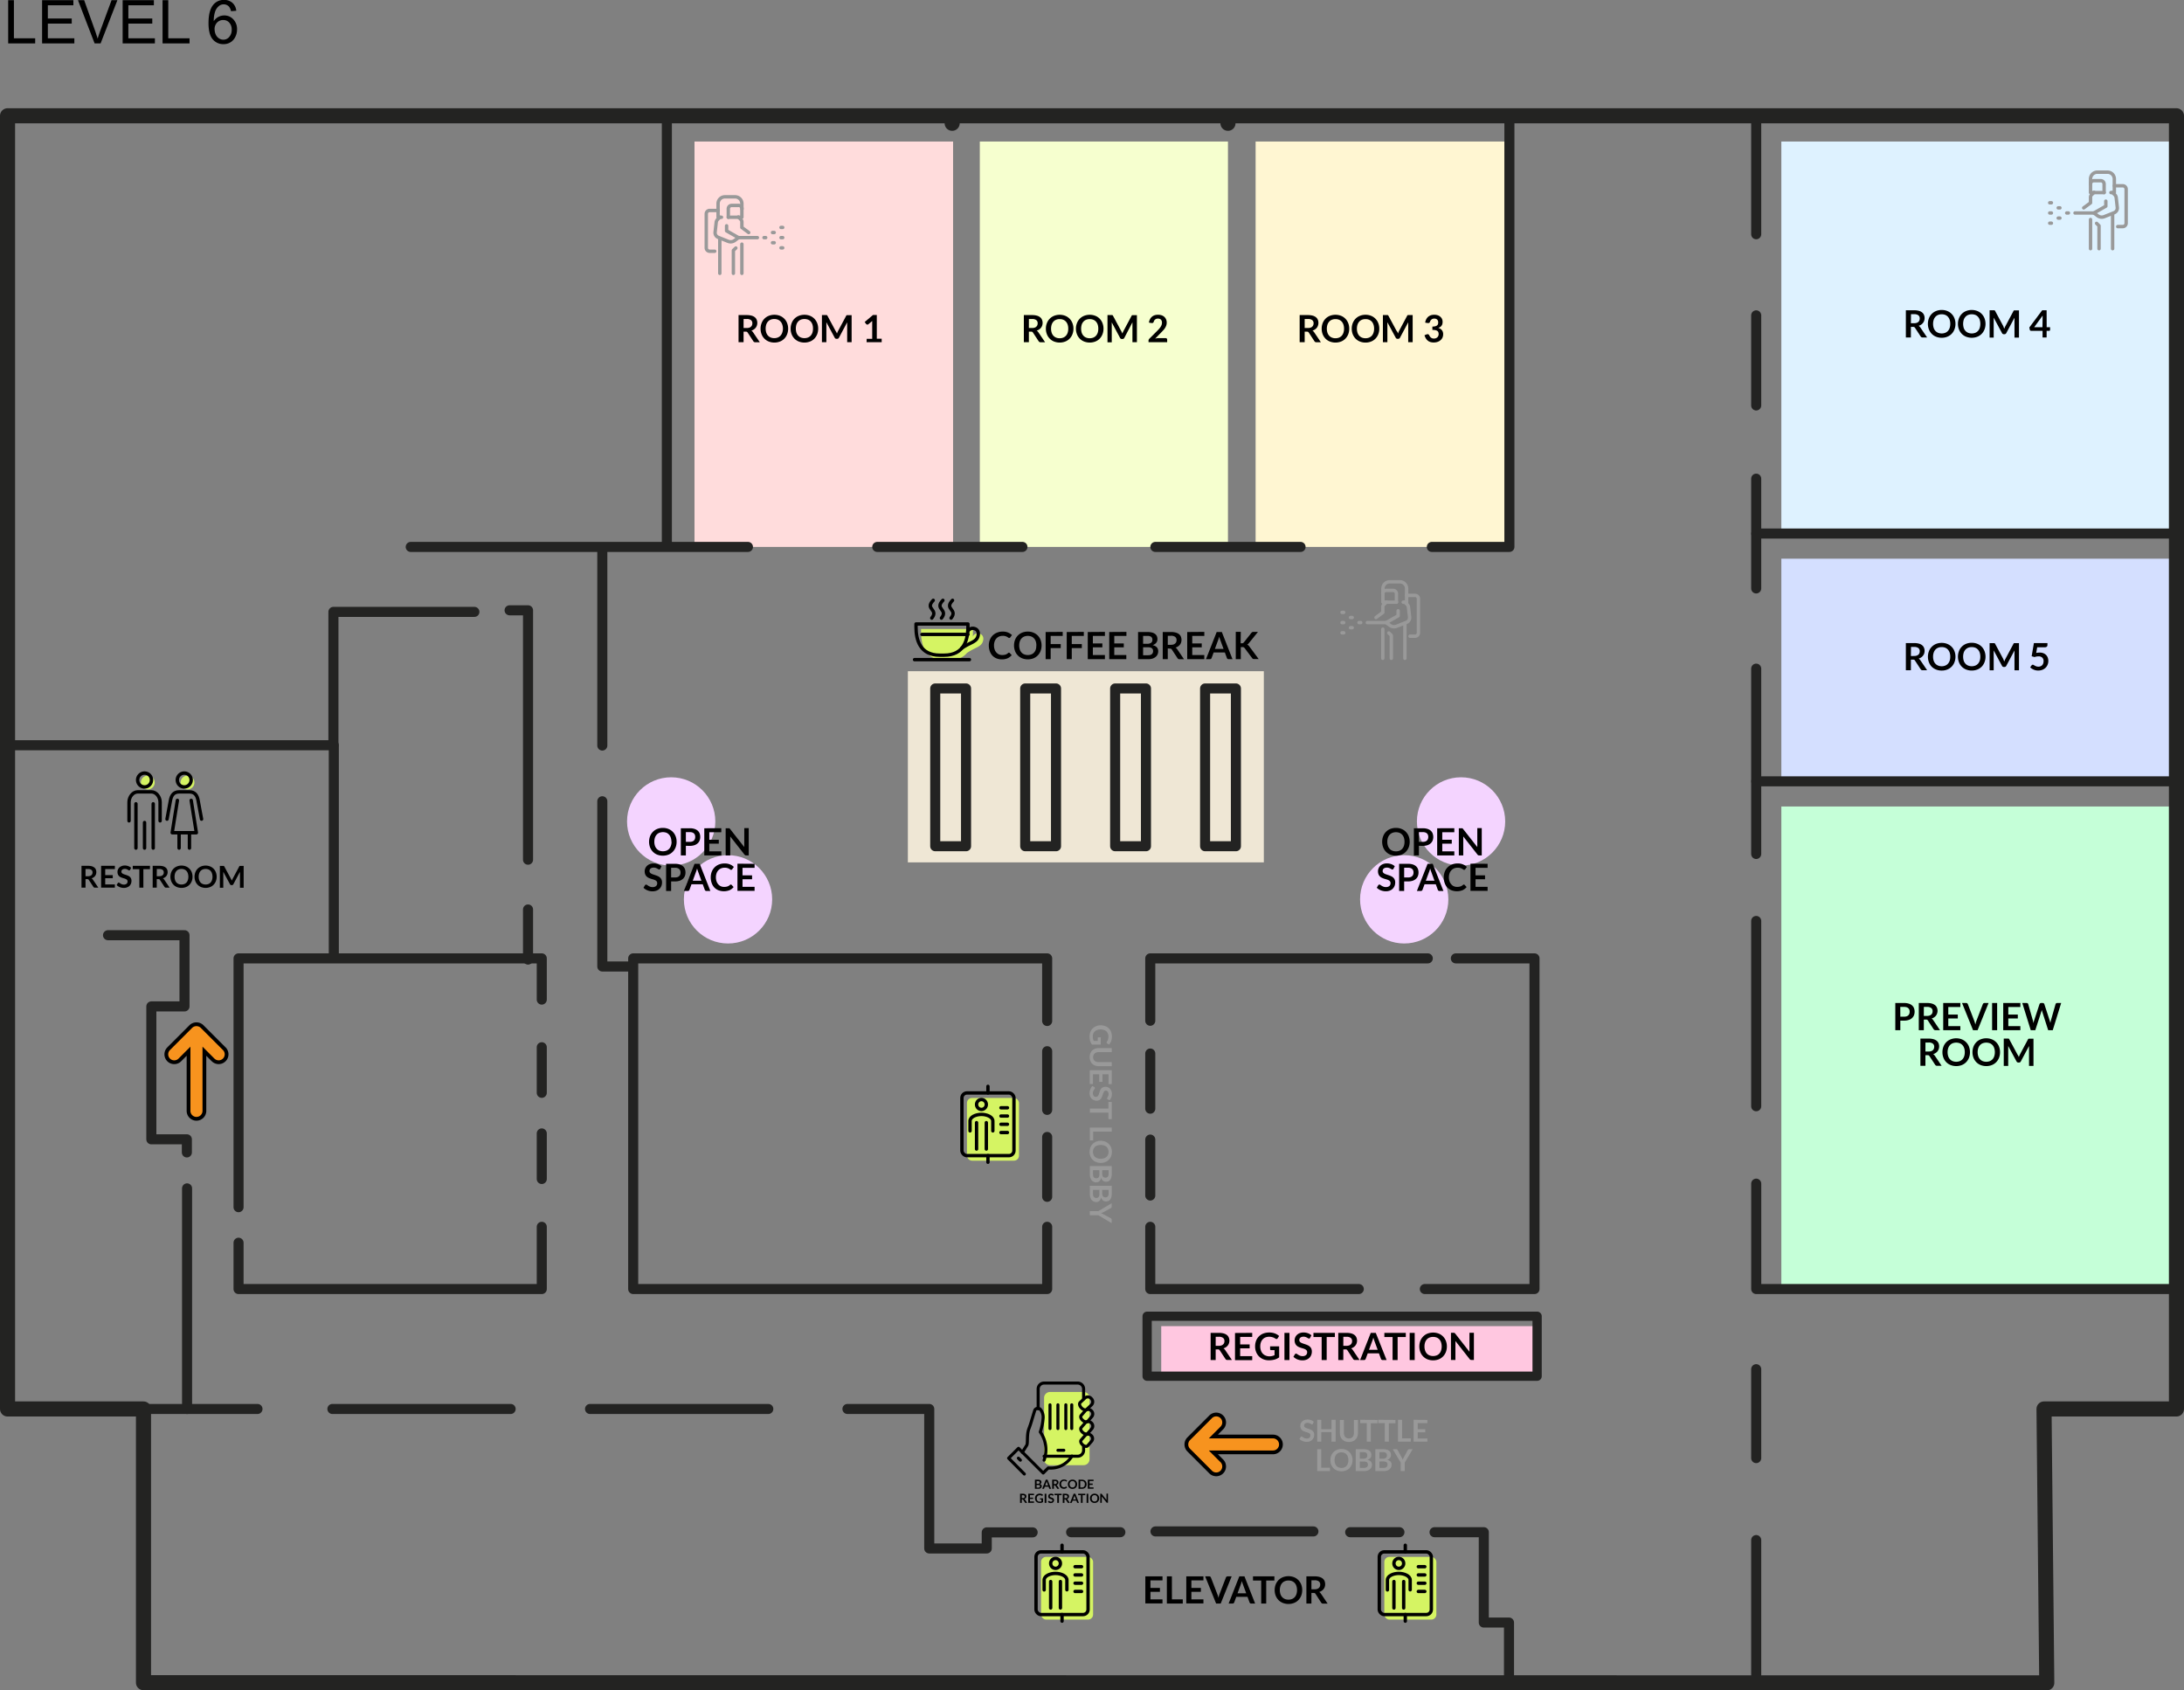 <svg xmlns="http://www.w3.org/2000/svg" viewBox="0 0 868.29 671.88"><rect x="0" y="0" width="868.29" height="671.88" fill="#808080" stroke="none"/><defs><style>.cls-1{fill:#ffdcdc;}.cls-2{fill:#999;}.cls-12,.cls-13,.cls-14,.cls-15,.cls-19,.cls-20,.cls-21,.cls-3{fill:none;}.cls-3{stroke:#999;}.cls-12,.cls-13,.cls-14,.cls-19,.cls-20,.cls-21,.cls-3,.cls-8{stroke-linecap:round;stroke-linejoin:round;}.cls-14,.cls-3{stroke-width:1.35px;}.cls-4{fill:#def2ff;}.cls-5{fill:#c5ffd8;}.cls-6{fill:#ffc7e0;}.cls-7{fill:#d4dfff;}.cls-8,.cls-9{fill:#f7931e;}.cls-12,.cls-13,.cls-14,.cls-8{stroke:#000;}.cls-8{stroke-width:3px;}.cls-10{fill:#efe7d5;}.cls-11{fill:#d5f463;}.cls-12{stroke-width:1.34px;}.cls-13{stroke-width:1.21px;}.cls-16{fill:#f6ffcf;}.cls-17{fill:#fff6d2;}.cls-18{fill:#f4d4ff;}.cls-19,.cls-20,.cls-21{stroke:#232322;}.cls-19{stroke-width:3.68px;}.cls-20{stroke-width:6px;}.cls-21{stroke-width:4px;}</style></defs><g id="Layer_2" data-name="Layer 2"><g id="Layer_2-2" data-name="Layer 2"><rect class="cls-1" x="276.11" y="56.25" width="102.81" height="161.13"/><path d="M34,349.42v3.39H32.4v-8.68H35a5.61,5.61,0,0,1,1.52.18,3,3,0,0,1,1,.52,1.89,1.89,0,0,1,.59.79,2.75,2.75,0,0,1,.06,1.84,2.24,2.24,0,0,1-.37.7,2.3,2.3,0,0,1-.6.56,3.38,3.38,0,0,1-.81.39,1.64,1.64,0,0,1,.53.49l2.17,3.21H37.72a.69.69,0,0,1-.36-.09.64.64,0,0,1-.25-.24l-1.82-2.77a.72.72,0,0,0-.23-.23.84.84,0,0,0-.36-.06Zm0-1.16h1a2.64,2.64,0,0,0,.79-.11,1.68,1.68,0,0,0,.56-.32,1.15,1.15,0,0,0,.33-.48,1.64,1.64,0,0,0,.11-.6,1.25,1.25,0,0,0-.44-1,2.11,2.11,0,0,0-1.33-.35H34Z"/><path d="M45.67,344.13v1.29H41.83v2.4h3v1.24h-3v2.46h3.84v1.29H40.2v-8.68Z"/><path d="M51.72,345.71a.42.42,0,0,1-.15.19.46.46,0,0,1-.21.05.54.54,0,0,1-.27-.09l-.35-.21a2.67,2.67,0,0,0-.48-.21,2.27,2.27,0,0,0-1.23,0,1.06,1.06,0,0,0-.42.23.84.84,0,0,0-.25.34,1,1,0,0,0-.09.44.77.77,0,0,0,.17.51,1.51,1.51,0,0,0,.46.35,3.87,3.87,0,0,0,.64.26l.73.24c.25.09.5.19.74.3a2.57,2.57,0,0,1,.64.43,2,2,0,0,1,.45.64,2.13,2.13,0,0,1,.17.92,2.87,2.87,0,0,1-.2,1.1,2.54,2.54,0,0,1-.58.89,2.66,2.66,0,0,1-1,.6,3.4,3.4,0,0,1-1.28.22,3.65,3.65,0,0,1-.81-.08,4.12,4.12,0,0,1-.78-.23,4,4,0,0,1-.68-.36,3,3,0,0,1-.58-.47l.47-.77a.54.54,0,0,1,.16-.14.37.37,0,0,1,.21-.06.58.58,0,0,1,.32.12l.41.28a2.92,2.92,0,0,0,.56.27,2.18,2.18,0,0,0,.77.12,1.63,1.63,0,0,0,1.07-.32,1.18,1.18,0,0,0,.38-.94.84.84,0,0,0-.18-.56,1.26,1.26,0,0,0-.45-.36,3.41,3.41,0,0,0-.64-.25l-.73-.22a6.52,6.52,0,0,1-.73-.29,2.4,2.4,0,0,1-.65-.44,2.07,2.07,0,0,1-.45-.68,2.62,2.62,0,0,1-.17-1,2.31,2.31,0,0,1,.19-.93,2.39,2.39,0,0,1,.55-.8,2.74,2.74,0,0,1,.89-.55A3.26,3.26,0,0,1,49.6,344a4,4,0,0,1,1.41.25,3.17,3.17,0,0,1,1.11.67Z"/><path d="M59.62,344.13v1.33H57v7.35H55.4v-7.35H52.78v-1.33Z"/><path d="M62.32,349.42v3.39H60.7v-8.68h2.65a5.61,5.61,0,0,1,1.52.18,3.07,3.07,0,0,1,1,.52,1.89,1.89,0,0,1,.59.79,2.75,2.75,0,0,1,.06,1.84,2.24,2.24,0,0,1-.37.7,2.3,2.3,0,0,1-.6.56,3.38,3.38,0,0,1-.81.39,1.64,1.64,0,0,1,.53.49l2.17,3.21H66a.69.69,0,0,1-.36-.09.64.64,0,0,1-.25-.24l-1.82-2.77a.72.72,0,0,0-.23-.23.84.84,0,0,0-.36-.06Zm0-1.16h1a2.71,2.71,0,0,0,.8-.11,1.68,1.68,0,0,0,.56-.32,1.37,1.37,0,0,0,.33-.48,1.64,1.64,0,0,0,.1-.6,1.25,1.25,0,0,0-.43-1,2.13,2.13,0,0,0-1.33-.35h-1Z"/><path d="M76.54,348.47a4.88,4.88,0,0,1-.31,1.77,4.16,4.16,0,0,1-.9,1.4,3.91,3.91,0,0,1-1.38.93,4.73,4.73,0,0,1-1.8.33,4.8,4.8,0,0,1-1.8-.33,4,4,0,0,1-1.39-.93,4.14,4.14,0,0,1-.89-1.4,5.06,5.06,0,0,1,0-3.54,4.14,4.14,0,0,1,.89-1.4,4,4,0,0,1,1.39-.93,4.81,4.81,0,0,1,1.8-.34,4.73,4.73,0,0,1,1.8.34,4,4,0,0,1,1.38.93,4.16,4.16,0,0,1,.9,1.4A4.84,4.84,0,0,1,76.54,348.47Zm-1.65,0a4.2,4.2,0,0,0-.19-1.28,2.79,2.79,0,0,0-.54-1,2.33,2.33,0,0,0-.87-.61,2.9,2.9,0,0,0-1.14-.21,3,3,0,0,0-1.14.21,2.33,2.33,0,0,0-.87.61,2.66,2.66,0,0,0-.55,1,4.41,4.41,0,0,0,0,2.56,2.66,2.66,0,0,0,.55,1,2.42,2.42,0,0,0,.87.6,3,3,0,0,0,1.14.21,2.9,2.9,0,0,0,1.14-.21,2.42,2.42,0,0,0,.87-.6,2.79,2.79,0,0,0,.54-1A4.2,4.2,0,0,0,74.89,348.47Z"/><path d="M86.14,348.47a4.88,4.88,0,0,1-.32,1.77,4.14,4.14,0,0,1-.89,1.4,4,4,0,0,1-1.39.93,5,5,0,0,1-3.59,0,4,4,0,0,1-1.39-.93,4,4,0,0,1-.9-1.4,5.06,5.06,0,0,1,0-3.54,4,4,0,0,1,.9-1.4,4,4,0,0,1,1.39-.93,4.91,4.91,0,0,1,3.59,0,4.19,4.19,0,0,1,1.39.93,4.14,4.14,0,0,1,.89,1.4A4.84,4.84,0,0,1,86.14,348.47Zm-1.66,0a3.91,3.91,0,0,0-.19-1.28,2.5,2.5,0,0,0-.54-1,2.29,2.29,0,0,0-.86-.61,3.23,3.23,0,0,0-2.29,0,2.33,2.33,0,0,0-.87.61,2.66,2.66,0,0,0-.55,1,4.41,4.41,0,0,0,0,2.56,2.66,2.66,0,0,0,.55,1,2.42,2.42,0,0,0,.87.6,3.23,3.23,0,0,0,2.29,0,2.38,2.38,0,0,0,.86-.6,2.5,2.5,0,0,0,.54-1A3.91,3.91,0,0,0,84.48,348.47Z"/><path d="M92,349.61l.18.41c.05-.14.11-.28.17-.42a3.71,3.71,0,0,1,.19-.4l2.57-4.81a.39.39,0,0,1,.1-.14.21.21,0,0,1,.11-.08.32.32,0,0,1,.14,0h1.41v8.68H95.4v-5.95l0-.38-2.62,4.92a.66.66,0,0,1-.23.26.57.57,0,0,1-.34.1H92a.57.57,0,0,1-.34-.1.66.66,0,0,1-.23-.26l-2.66-4.93a2.53,2.53,0,0,1,0,.38c0,.13,0,.25,0,.35v5.61H87.41v-8.68h1.4a.29.29,0,0,1,.14,0,.2.2,0,0,1,.12.08.39.39,0,0,1,.1.14l2.6,4.82C91.83,349.34,91.9,349.47,92,349.61Z"/><path class="cls-2" d="M521.93,565.94a.42.42,0,0,1-.15.19.46.46,0,0,1-.21,0,.54.54,0,0,1-.27-.09l-.35-.21a3.63,3.63,0,0,0-.48-.21,2.08,2.08,0,0,0-.65-.09,2,2,0,0,0-.58.08,1.06,1.06,0,0,0-.42.23.84.84,0,0,0-.25.34,1.08,1.08,0,0,0-.09.44.77.77,0,0,0,.17.51,1.51,1.51,0,0,0,.46.35,3.87,3.87,0,0,0,.64.26l.73.24c.25.09.5.19.74.3a2.87,2.87,0,0,1,.64.43,2,2,0,0,1,.45.64,2.13,2.13,0,0,1,.17.92,2.87,2.87,0,0,1-.2,1.1,2.56,2.56,0,0,1-.59.9,2.64,2.64,0,0,1-.94.59,3.4,3.4,0,0,1-1.28.22,3.74,3.74,0,0,1-.82-.08,4.25,4.25,0,0,1-.77-.23,4.52,4.52,0,0,1-.69-.36,3.24,3.24,0,0,1-.57-.47l.47-.77a.54.54,0,0,1,.16-.14.36.36,0,0,1,.2-.06.56.56,0,0,1,.33.13l.41.27a2.92,2.92,0,0,0,.56.27,2.18,2.18,0,0,0,.77.12,1.65,1.65,0,0,0,1.07-.32,1.18,1.18,0,0,0,.37-.94.83.83,0,0,0-.17-.56,1.38,1.38,0,0,0-.45-.36,3.41,3.41,0,0,0-.64-.25l-.73-.22a5.84,5.84,0,0,1-.73-.29,2.26,2.26,0,0,1-.65-.44,1.84,1.84,0,0,1-.45-.68,2.59,2.59,0,0,1-.17-1,2.31,2.31,0,0,1,.19-.93,2.39,2.39,0,0,1,.55-.8,2.74,2.74,0,0,1,.89-.55,3.23,3.23,0,0,1,1.21-.21,4,4,0,0,1,1.41.24,3.26,3.26,0,0,1,1.11.67Z"/><path class="cls-2" d="M531,573h-1.63v-3.79h-4.07V573h-1.62v-8.68h1.62v3.73h4.07v-3.73H531Z"/><path class="cls-2" d="M536.28,571.74a2.24,2.24,0,0,0,.84-.16,1.63,1.63,0,0,0,.62-.44,1.89,1.89,0,0,0,.39-.68,2.83,2.83,0,0,0,.14-.9v-5.2h1.61v5.2a4,4,0,0,1-.25,1.43,3.15,3.15,0,0,1-.71,1.13,3.33,3.33,0,0,1-1.14.75,4.14,4.14,0,0,1-1.5.26,4.22,4.22,0,0,1-1.5-.26,3.29,3.29,0,0,1-1.13-.75,3.15,3.15,0,0,1-.71-1.13,4,4,0,0,1-.25-1.43v-5.2h1.61v5.19a2.83,2.83,0,0,0,.14.9,2.09,2.09,0,0,0,.38.69,1.71,1.71,0,0,0,.62.44A2.24,2.24,0,0,0,536.28,571.74Z"/><path class="cls-2" d="M547.64,564.36v1.33H545V573h-1.61v-7.35h-2.63v-1.33Z"/><path class="cls-2" d="M554.78,564.36v1.33h-2.61V573h-1.61v-7.35h-2.63v-1.33Z"/><path class="cls-2" d="M557.42,571.71h3.47V573h-5.08v-8.68h1.61Z"/><path class="cls-2" d="M567.48,564.36v1.29h-3.84v2.4h3v1.24h-3v2.46h3.84V573H562v-8.68Z"/><path class="cls-2" d="M525.29,583.35h3.47v1.34h-5.08V576h1.61Z"/><path class="cls-2" d="M537.72,580.35a4.72,4.72,0,0,1-.32,1.77,4,4,0,0,1-2.28,2.33,4.68,4.68,0,0,1-1.79.33,4.77,4.77,0,0,1-1.8-.33,4,4,0,0,1-1.39-.93,4.32,4.32,0,0,1-.9-1.4,4.92,4.92,0,0,1-.31-1.77,4.84,4.84,0,0,1,.31-1.77,4.48,4.48,0,0,1,.9-1.41,4.17,4.17,0,0,1,1.39-.92,4.77,4.77,0,0,1,1.8-.34,4.68,4.68,0,0,1,1.79.34,4,4,0,0,1,2.28,2.33A4.64,4.64,0,0,1,537.72,580.35Zm-1.65,0a4.2,4.2,0,0,0-.19-1.28,2.79,2.79,0,0,0-.55-1,2.3,2.3,0,0,0-.86-.6,2.93,2.93,0,0,0-1.14-.21,3,3,0,0,0-1.14.21,2.34,2.34,0,0,0-.87.6,2.79,2.79,0,0,0-.55,1,3.91,3.91,0,0,0-.19,1.28,4,4,0,0,0,.19,1.28,2.66,2.66,0,0,0,.55,1,2.34,2.34,0,0,0,.87.6,3,3,0,0,0,1.14.21,2.93,2.93,0,0,0,1.14-.21,2.3,2.3,0,0,0,.86-.6,2.66,2.66,0,0,0,.55-1A4.25,4.25,0,0,0,536.07,580.35Z"/><path class="cls-2" d="M539,584.69V576h3a5.53,5.53,0,0,1,1.45.16,2.68,2.68,0,0,1,1,.46,1.82,1.82,0,0,1,.57.73,2.42,2.42,0,0,1,.18,1,2,2,0,0,1-.09.59,1.65,1.65,0,0,1-.28.52,1.87,1.87,0,0,1-.48.44,2.77,2.77,0,0,1-.69.33c1.19.27,1.79.92,1.79,1.94a2.52,2.52,0,0,1-.21,1,2.19,2.19,0,0,1-.62.8,2.6,2.6,0,0,1-1,.53,4.24,4.24,0,0,1-1.34.2Zm1.62-4.92h1.29a2.18,2.18,0,0,0,1.25-.3,1.1,1.1,0,0,0,.42-1,1.13,1.13,0,0,0-.38-1,2,2,0,0,0-1.2-.29h-1.38Zm0,1.11v2.55h1.64a2.28,2.28,0,0,0,.75-.11,1.39,1.39,0,0,0,.49-.29,1,1,0,0,0,.26-.42,1.7,1.7,0,0,0,.08-.51,1.36,1.36,0,0,0-.09-.51.94.94,0,0,0-.28-.38A1.18,1.18,0,0,0,543,581a2.6,2.6,0,0,0-.73-.09Z"/><path class="cls-2" d="M546.81,584.69V576h3a5.58,5.58,0,0,1,1.45.16,2.84,2.84,0,0,1,1,.46,1.82,1.82,0,0,1,.57.73,2.42,2.42,0,0,1,.18,1,2,2,0,0,1-.09.59,1.65,1.65,0,0,1-.28.52,2.27,2.27,0,0,1-.48.44,3,3,0,0,1-.69.33c1.19.27,1.78.92,1.78,1.94a2.52,2.52,0,0,1-.21,1,2.17,2.17,0,0,1-.61.8,2.76,2.76,0,0,1-1,.53,4.24,4.24,0,0,1-1.34.2Zm1.62-4.92h1.29a2.14,2.14,0,0,0,1.24-.3,1.08,1.08,0,0,0,.43-1,1.13,1.13,0,0,0-.38-1,2,2,0,0,0-1.2-.29h-1.38Zm0,1.11v2.55h1.63a2.35,2.35,0,0,0,.76-.11,1.26,1.26,0,0,0,.48-.29,1,1,0,0,0,.27-.42,1.7,1.7,0,0,0,.08-.51,1.36,1.36,0,0,0-.09-.51,1,1,0,0,0-.28-.38,1.23,1.23,0,0,0-.5-.24,2.53,2.53,0,0,0-.72-.09Z"/><path class="cls-2" d="M558.49,581.31v3.38h-1.62v-3.38l-3.16-5.3h1.42a.51.51,0,0,1,.34.1.86.86,0,0,1,.2.26l1.59,2.9a3.15,3.15,0,0,1,.24.49c.07.15.13.3.19.45,0-.15.11-.3.18-.46a5.12,5.12,0,0,1,.23-.48l1.58-2.9a.92.92,0,0,1,.2-.25.53.53,0,0,1,.34-.11h1.42Z"/><path class="cls-3" d="M557.88,239.35h1.35v-5.41a2.7,2.7,0,0,0-2.71-2.7h-4a2.7,2.7,0,0,0-2.71,2.7v5.41h5.41"/><path class="cls-3" d="M555.17,239.35V236a1.34,1.34,0,0,0-1.35-1.35h-2.7a1.35,1.35,0,0,0-1.36,1.35"/><path class="cls-3" d="M558.55,239.35l.85.85a2,2,0,0,1,.58,1.21l.43,3.84a2,2,0,0,1-1.26,2.11l-3.92,1.56a2.73,2.73,0,0,1-2.63-.34l-1.48-1.12,4.73-2.7v-2"/><line class="cls-3" x1="551.12" y1="247.46" x2="543.6" y2="247.46"/><path class="cls-3" d="M560.58,252.87h2a1.36,1.36,0,0,0,1.35-1.35V238a1.35,1.35,0,0,0-1.35-1.35h-3.38"/><line class="cls-3" x1="558.55" y1="247.87" x2="558.55" y2="261.66"/><line class="cls-3" x1="549.76" y1="250.05" x2="549.76" y2="261.66"/><polyline class="cls-3" points="553.14 261.66 553.14 252.53 552.17 251.58"/><path class="cls-3" d="M547.06,245.43l2.7-2v-2.14a1.39,1.39,0,0,1,.4-1l1-1"/><line class="cls-3" x1="537.6" y1="245.43" x2="536.92" y2="245.43"/><line class="cls-3" x1="537.6" y1="249.49" x2="536.92" y2="249.49"/><line class="cls-3" x1="534.22" y1="247.46" x2="533.54" y2="247.46"/><line class="cls-3" x1="540.98" y1="247.46" x2="540.3" y2="247.46"/><line class="cls-3" x1="534.22" y1="243.4" x2="533.54" y2="243.4"/><line class="cls-3" x1="534.22" y1="251.52" x2="533.54" y2="251.52"/><rect class="cls-4" x="708.21" y="56.25" width="157.08" height="155.81"/><rect class="cls-5" x="708.21" y="320.55" width="157.08" height="191.79"/><rect class="cls-6" x="461.67" y="527.09" width="149.44" height="19.91"/><rect class="cls-7" x="708.21" y="222.06" width="157.08" height="88.49"/><path class="cls-2" d="M434.47,412a3.85,3.85,0,0,0,.1.95,3.9,3.9,0,0,0,.27.77h1.58v-1.08a.33.33,0,0,1,.09-.25.26.26,0,0,1,.21-.09h.91v2.88h-3.51a4.29,4.29,0,0,1-.42-.68,5.7,5.7,0,0,1-.29-.76,7.06,7.06,0,0,1-.17-.87,7.87,7.87,0,0,1-.05-1,4.32,4.32,0,0,1,.33-1.74,4.2,4.2,0,0,1,.91-1.38,4.13,4.13,0,0,1,1.41-.91,4.7,4.7,0,0,1,1.78-.33,4.91,4.91,0,0,1,1.79.32,4.06,4.06,0,0,1,1.41.9,4.17,4.17,0,0,1,.91,1.42,5.28,5.28,0,0,1,.32,1.87,4.89,4.89,0,0,1-.31,1.84,4.35,4.35,0,0,1-.82,1.32l-.73-.47a.41.41,0,0,1-.23-.36.6.6,0,0,1,.1-.3l.23-.39a3.79,3.79,0,0,0,.2-.45,3.57,3.57,0,0,0,.13-.54,3.65,3.65,0,0,0,.06-.7,2.86,2.86,0,0,0-.22-1.16,2.52,2.52,0,0,0-.61-.89,2.9,2.9,0,0,0-1-.56,3.87,3.87,0,0,0-1.26-.2,4,4,0,0,0-1.34.21,2.82,2.82,0,0,0-1,.59,2.46,2.46,0,0,0-.62.9A3,3,0,0,0,434.47,412Z"/><path class="cls-2" d="M434.58,420.16a2.06,2.06,0,0,0,.16.84,1.63,1.63,0,0,0,.44.62,1.81,1.81,0,0,0,.68.39,2.83,2.83,0,0,0,.9.14H442v1.61h-5.2a3.91,3.91,0,0,1-1.43-.25,3.06,3.06,0,0,1-1.13-.71,3.33,3.33,0,0,1-.75-1.14,3.93,3.93,0,0,1-.26-1.5,4,4,0,0,1,.26-1.5,3.29,3.29,0,0,1,.75-1.13,3.06,3.06,0,0,1,1.13-.71,3.91,3.91,0,0,1,1.43-.25H442v1.61h-5.19a2.79,2.79,0,0,0-.9.14,2.09,2.09,0,0,0-.69.38,1.67,1.67,0,0,0-.44.63A2,2,0,0,0,434.58,420.16Z"/><path class="cls-2" d="M442,430.88h-1.29V427h-2.4v3H437v-3h-2.46v3.85h-1.29v-5.47H442Z"/><path class="cls-2" d="M440.38,436.93a.52.52,0,0,1-.19-.16.39.39,0,0,1-.05-.2.54.54,0,0,1,.09-.27l.21-.36a3,3,0,0,0,.21-.47,2.13,2.13,0,0,0,.09-.65,2,2,0,0,0-.08-.58,1.2,1.2,0,0,0-.23-.42.86.86,0,0,0-.34-.26,1.08,1.08,0,0,0-.44-.08.72.72,0,0,0-.51.17,1.24,1.24,0,0,0-.35.45,4.26,4.26,0,0,0-.26.64l-.24.74c-.09.25-.19.49-.3.73a2.66,2.66,0,0,1-.43.64,2.14,2.14,0,0,1-.64.46,2.32,2.32,0,0,1-.92.17,3.07,3.07,0,0,1-1.1-.2,2.7,2.7,0,0,1-.9-.59,2.86,2.86,0,0,1-.6-.95,3.56,3.56,0,0,1-.21-1.27,3.74,3.74,0,0,1,.08-.82,4,4,0,0,1,.23-.77,3.75,3.75,0,0,1,.36-.69,3.28,3.28,0,0,1,.46-.57l.78.46a1.07,1.07,0,0,1,.14.16.39.39,0,0,1,.06.21.51.51,0,0,1-.13.32l-.27.42a2.82,2.82,0,0,0-.27.55,2.21,2.21,0,0,0-.13.77,1.57,1.57,0,0,0,.33,1.07,1.18,1.18,0,0,0,.94.38.89.89,0,0,0,.56-.17,1.49,1.49,0,0,0,.36-.45,3.52,3.52,0,0,0,.25-.65c.07-.24.14-.48.22-.73a6.52,6.52,0,0,1,.29-.73,2.35,2.35,0,0,1,.44-.64,1.88,1.88,0,0,1,.67-.45,2.6,2.6,0,0,1,1.93,0,2.28,2.28,0,0,1,.79.56,2.51,2.51,0,0,1,.56.89,3.21,3.21,0,0,1,.21,1.2,4.07,4.07,0,0,1-.24,1.42,3.13,3.13,0,0,1-.67,1.1Z"/><path class="cls-2" d="M442,444.83h-1.33v-2.61h-7.35V440.6h7.35V438H442Z"/><path class="cls-2" d="M434.61,449.78v3.48h-1.33v-5.09H442v1.61Z"/><path class="cls-2" d="M437.62,462.22a4.84,4.84,0,0,1-1.77-.32,4.15,4.15,0,0,1-1.41-.9,4,4,0,0,1-.92-1.38,5,5,0,0,1,0-3.59,4.07,4.07,0,0,1,.92-1.39,4.15,4.15,0,0,1,1.41-.9,4.84,4.84,0,0,1,1.77-.32,4.92,4.92,0,0,1,1.77.32,4,4,0,0,1,1.4.9,4,4,0,0,1,.93,1.39,5,5,0,0,1,0,3.59,4.2,4.2,0,0,1-.93,1.38,4,4,0,0,1-1.4.9A4.92,4.92,0,0,1,437.62,462.22Zm0-1.66a3.91,3.91,0,0,0,1.28-.19,2.79,2.79,0,0,0,1-.54,2.29,2.29,0,0,0,.61-.86,3.23,3.23,0,0,0,0-2.29,2.33,2.33,0,0,0-.61-.87,2.66,2.66,0,0,0-1-.55,4.41,4.41,0,0,0-2.56,0,2.66,2.66,0,0,0-1,.55,2.3,2.3,0,0,0-.6.87,3.23,3.23,0,0,0,0,2.29,2.27,2.27,0,0,0,.6.86,2.79,2.79,0,0,0,1,.54A3.91,3.91,0,0,0,437.62,460.56Z"/><path class="cls-2" d="M433.28,463.49H442v3a5.63,5.63,0,0,1-.17,1.46,2.67,2.67,0,0,1-.46,1,1.77,1.77,0,0,1-.72.56,2.49,2.49,0,0,1-1,.18,1.92,1.92,0,0,1-.59-.09,1.84,1.84,0,0,1-.52-.27,2.27,2.27,0,0,1-.44-.48,3.51,3.51,0,0,1-.34-.7c-.27,1.19-.91,1.79-1.93,1.79a2.45,2.45,0,0,1-1-.21,2.28,2.28,0,0,1-.81-.61,3.11,3.11,0,0,1-.53-1,4.27,4.27,0,0,1-.19-1.35Zm3.8,1.61h-2.54v1.64a2.28,2.28,0,0,0,.11.75,1.23,1.23,0,0,0,.29.49,1,1,0,0,0,.42.26,1.44,1.44,0,0,0,.51.08,1.31,1.31,0,0,0,.5-.09,1,1,0,0,0,.39-.28,1.49,1.49,0,0,0,.24-.49,2.58,2.58,0,0,0,.08-.73Zm1.12,0v1.29a2.16,2.16,0,0,0,.3,1.25,1.1,1.1,0,0,0,.95.43,1.12,1.12,0,0,0,1-.39,2,2,0,0,0,.29-1.2V465.1Z"/><path class="cls-2" d="M433.28,471.31H442v3a5.63,5.63,0,0,1-.17,1.46,2.55,2.55,0,0,1-.46,1,1.79,1.79,0,0,1-.72.57,2.49,2.49,0,0,1-1,.18,1.92,1.92,0,0,1-.59-.09,1.65,1.65,0,0,1-.52-.28,1.87,1.87,0,0,1-.44-.48,3.17,3.17,0,0,1-.34-.69c-.27,1.19-.91,1.79-1.93,1.79a2.45,2.45,0,0,1-1-.21,2.41,2.41,0,0,1-.81-.61,3.11,3.11,0,0,1-.53-1,4.32,4.32,0,0,1-.19-1.35Zm3.8,1.61h-2.54v1.64a2.28,2.28,0,0,0,.11.75,1.3,1.3,0,0,0,.29.49,1,1,0,0,0,.42.26,1.44,1.44,0,0,0,.51.08,1.31,1.31,0,0,0,.5-.09,1,1,0,0,0,.39-.28,1.49,1.49,0,0,0,.24-.49,2.58,2.58,0,0,0,.08-.73Zm1.12,0v1.29a2.18,2.18,0,0,0,.3,1.25,1.09,1.09,0,0,0,.95.42,1.11,1.11,0,0,0,1-.38,2,2,0,0,0,.29-1.2v-1.38Z"/><path class="cls-2" d="M436.65,483h-3.37v-1.61h3.37l5.31-3.16v1.42a.54.54,0,0,1-.1.33,1.09,1.09,0,0,1-.26.21l-2.9,1.59-.49.24-.45.18.46.18.48.24,2.9,1.58a.72.72,0,0,1,.24.19.49.49,0,0,1,.12.34v1.43Z"/><path class="cls-8" d="M88.63,417.35l-8.83-8.83a2.47,2.47,0,0,0-3.39,0l-8.83,8.83a2.4,2.4,0,0,0,3.39,3.4L75.71,416v25.53a2.4,2.4,0,1,0,4.8,0V416l4.73,4.74a2.4,2.4,0,1,0,3.39-3.4Z"/><path class="cls-9" d="M88.63,417.35l-8.83-8.83a2.47,2.47,0,0,0-3.39,0l-8.83,8.83a2.4,2.4,0,0,0,3.39,3.4L75.71,416v25.53a2.4,2.4,0,1,0,4.8,0V416l4.73,4.74a2.4,2.4,0,1,0,3.39-3.4Z"/><path class="cls-8" d="M481.92,563.58l-8.83,8.83a2.47,2.47,0,0,0,0,3.39l8.83,8.83a2.4,2.4,0,0,0,3.39-3.39l-4.73-4.73h25.53a2.4,2.4,0,0,0,0-4.8H480.58l4.73-4.74a2.4,2.4,0,0,0-3.39-3.39Z"/><path class="cls-9" d="M481.92,563.58l-8.83,8.83a2.47,2.47,0,0,0,0,3.39l8.83,8.83a2.4,2.4,0,0,0,3.39-3.39l-4.73-4.73h25.53a2.4,2.4,0,0,0,0-4.8H480.58l4.73-4.74a2.4,2.4,0,0,0-3.39-3.39Z"/><path d="M759.71,129.91v4.22h-2V123.32H761a7,7,0,0,1,1.89.23,3.39,3.39,0,0,1,1.29.64,2.35,2.35,0,0,1,.74,1,3.22,3.22,0,0,1,.24,1.26,3.47,3.47,0,0,1-.16,1,2.87,2.87,0,0,1-.47.88,3.09,3.09,0,0,1-.74.7,4,4,0,0,1-1,.48,1.85,1.85,0,0,1,.66.62l2.71,4h-1.81a.91.91,0,0,1-.45-.11,1,1,0,0,1-.31-.3l-2.27-3.46A.71.71,0,0,0,761,130a.91.91,0,0,0-.45-.08Zm0-1.45H761a3,3,0,0,0,1-.14,1.78,1.78,0,0,0,.69-.39,1.65,1.65,0,0,0,.41-.6,2,2,0,0,0,.13-.75,1.52,1.52,0,0,0-.54-1.26,2.54,2.54,0,0,0-1.65-.44h-1.29Z"/><path d="M777.43,128.72a5.82,5.82,0,0,1-.4,2.2,5.17,5.17,0,0,1-1.11,1.76,5,5,0,0,1-1.73,1.15,5.72,5.72,0,0,1-2.23.42,5.8,5.8,0,0,1-2.24-.42,5,5,0,0,1-1.73-1.15,5.19,5.19,0,0,1-1.12-1.76,6,6,0,0,1-.4-2.2,6.1,6.1,0,0,1,.4-2.2,5.15,5.15,0,0,1,1.12-1.75,5,5,0,0,1,1.73-1.15,5.8,5.8,0,0,1,2.24-.42,5.72,5.72,0,0,1,2.23.42,5.06,5.06,0,0,1,2.84,2.9A5.89,5.89,0,0,1,777.43,128.72Zm-2.07,0a4.92,4.92,0,0,0-.23-1.59,3.36,3.36,0,0,0-.68-1.2,2.94,2.94,0,0,0-1.07-.76,3.74,3.74,0,0,0-1.42-.26,3.8,3.8,0,0,0-1.43.26,3.07,3.07,0,0,0-1.08.76,3.36,3.36,0,0,0-.68,1.2,5.42,5.42,0,0,0,0,3.19,3.36,3.36,0,0,0,.68,1.2,3.18,3.18,0,0,0,1.08.75,3.8,3.8,0,0,0,1.43.26,3.74,3.74,0,0,0,1.42-.26,3,3,0,0,0,1.07-.75,3.36,3.36,0,0,0,.68-1.2A5,5,0,0,0,775.36,128.72Z"/><path d="M789.38,128.72a6,6,0,0,1-.4,2.2,5.32,5.32,0,0,1-1.11,1.76,5,5,0,0,1-1.73,1.15,6.16,6.16,0,0,1-4.47,0,5,5,0,0,1-1.74-1.15,5.17,5.17,0,0,1-1.11-1.76,5.82,5.82,0,0,1-.4-2.2,5.89,5.89,0,0,1,.4-2.2,5.13,5.13,0,0,1,1.11-1.75,5,5,0,0,1,1.74-1.15,6.16,6.16,0,0,1,4.47,0,5.07,5.07,0,0,1,1.73,1.16,5.24,5.24,0,0,1,1.11,1.74A6.1,6.1,0,0,1,789.38,128.72Zm-2.07,0a5.21,5.21,0,0,0-.23-1.59,3.51,3.51,0,0,0-.68-1.2,2.94,2.94,0,0,0-1.07-.76,4,4,0,0,0-2.85,0,3,3,0,0,0-1.08.76,3.37,3.37,0,0,0-.69,1.2,5.65,5.65,0,0,0,0,3.19,3.37,3.37,0,0,0,.69,1.2,3.08,3.08,0,0,0,1.08.75,4,4,0,0,0,2.85,0,3,3,0,0,0,1.07-.75,3.51,3.51,0,0,0,.68-1.2A5.23,5.23,0,0,0,787.31,128.72Z"/><path d="M796.62,130.14l.21.52c.07-.18.14-.36.22-.53a3.85,3.85,0,0,1,.24-.5l3.2-6a1.4,1.4,0,0,1,.12-.18.42.42,0,0,1,.14-.09.48.48,0,0,1,.18,0h1.75v10.81H800.9v-7c0-.13,0-.27,0-.43s0-.31,0-.47l-3.27,6.13a.75.75,0,0,1-.29.32.74.74,0,0,1-.42.12h-.27a.74.74,0,0,1-.42-.12.75.75,0,0,1-.29-.32l-3.31-6.15c0,.16,0,.32,0,.48s0,.3,0,.44v7H791V123.32h1.75a.47.47,0,0,1,.17,0,.46.46,0,0,1,.15.09,1.4,1.4,0,0,1,.13.18l3.22,6A4.59,4.59,0,0,1,796.62,130.14Z"/><path d="M813.69,130.05h1.36v1.07a.35.35,0,0,1-.1.26.36.36,0,0,1-.28.11h-1v2.64h-1.61v-2.64h-4.56a.48.48,0,0,1-.33-.12.43.43,0,0,1-.18-.28l-.19-.94,5.12-6.84h1.75Zm-1.61-3.53c0-.16,0-.33,0-.52s0-.37,0-.57l-3.35,4.62h3.29Z"/><path d="M759.71,262.17v4.22h-2v-10.8H761a7,7,0,0,1,1.89.23,3.39,3.39,0,0,1,1.29.64,2.35,2.35,0,0,1,.74,1,3.22,3.22,0,0,1,.24,1.26,3.47,3.47,0,0,1-.16,1,2.87,2.87,0,0,1-.47.88,3.3,3.3,0,0,1-.74.7,4.35,4.35,0,0,1-1,.47,2.05,2.05,0,0,1,.66.62l2.71,4h-1.81a.91.91,0,0,1-.45-.1,1,1,0,0,1-.31-.3l-2.27-3.46a.83.83,0,0,0-.28-.28,1,1,0,0,0-.45-.08Zm0-1.44H761a3.33,3.33,0,0,0,1-.14,2.08,2.08,0,0,0,.69-.39,1.65,1.65,0,0,0,.41-.6,2,2,0,0,0,.13-.75,1.56,1.56,0,0,0-.54-1.27,2.6,2.6,0,0,0-1.65-.44h-1.29Z"/><path d="M777.43,261a5.86,5.86,0,0,1-.4,2.2,5,5,0,0,1-2.84,2.91,5.72,5.72,0,0,1-2.23.41,5.8,5.8,0,0,1-2.24-.41A5.09,5.09,0,0,1,768,265a5.19,5.19,0,0,1-1.12-1.76,6.25,6.25,0,0,1,0-4.4,5.1,5.1,0,0,1,2.85-2.91,6,6,0,0,1,2.24-.41,5.72,5.72,0,0,1,2.23.42,5.19,5.19,0,0,1,1.73,1.15,5.13,5.13,0,0,1,1.11,1.75A5.89,5.89,0,0,1,777.43,261Zm-2.07,0a4.92,4.92,0,0,0-.23-1.59,3.36,3.36,0,0,0-.68-1.2,2.94,2.94,0,0,0-1.07-.76,3.74,3.74,0,0,0-1.42-.26,3.8,3.8,0,0,0-1.43.26,3.07,3.07,0,0,0-1.08.76,3.36,3.36,0,0,0-.68,1.2,4.92,4.92,0,0,0-.24,1.59,5,5,0,0,0,.24,1.6,3.23,3.23,0,0,0,.68,1.19,2.92,2.92,0,0,0,1.08.75,3.61,3.61,0,0,0,1.43.27,3.56,3.56,0,0,0,1.42-.27,2.81,2.81,0,0,0,1.07-.75,3.23,3.23,0,0,0,.68-1.19A5,5,0,0,0,775.36,261Z"/><path d="M789.38,261a6.06,6.06,0,0,1-.4,2.2,5.32,5.32,0,0,1-1.11,1.76,5.19,5.19,0,0,1-1.73,1.15,6.3,6.3,0,0,1-4.47,0,4.95,4.95,0,0,1-2.85-2.91,6.25,6.25,0,0,1,0-4.4,5,5,0,0,1,2.85-2.91,6,6,0,0,1,2.24-.41,5.75,5.75,0,0,1,2.23.42,5.19,5.19,0,0,1,1.73,1.15,5.28,5.28,0,0,1,1.11,1.75A6.1,6.1,0,0,1,789.38,261Zm-2.07,0a5.21,5.21,0,0,0-.23-1.59,3.51,3.51,0,0,0-.68-1.2,2.94,2.94,0,0,0-1.07-.76,4,4,0,0,0-2.85,0,3,3,0,0,0-1.08.76,3.37,3.37,0,0,0-.69,1.2,5.21,5.21,0,0,0-.23,1.59,5.28,5.28,0,0,0,.23,1.6,3.25,3.25,0,0,0,.69,1.19,2.84,2.84,0,0,0,1.08.75,3.9,3.9,0,0,0,2.85,0,2.81,2.81,0,0,0,1.07-.75,3.37,3.37,0,0,0,.68-1.19A5.28,5.28,0,0,0,787.31,261Z"/><path d="M796.62,262.41l.21.52c.07-.18.14-.36.22-.53a3.85,3.85,0,0,1,.24-.5l3.2-6a1.4,1.4,0,0,1,.12-.18.45.45,0,0,1,.14-.1.48.48,0,0,1,.18,0h1.75v10.8H800.9v-7c0-.12,0-.27,0-.42s0-.31,0-.47l-3.27,6.13a.89.89,0,0,1-.29.32.74.74,0,0,1-.42.12h-.27a.74.74,0,0,1-.42-.12.89.89,0,0,1-.29-.32l-3.31-6.15c0,.16,0,.32,0,.48s0,.3,0,.43v7H791v-10.8h1.75a.47.47,0,0,1,.17,0,.49.49,0,0,1,.15.1,1.4,1.4,0,0,1,.13.18l3.22,6A4.59,4.59,0,0,1,796.62,262.41Z"/><path d="M814,256.37a.87.87,0,0,1-.25.65,1.18,1.18,0,0,1-.83.24h-3l-.39,2.26a6.78,6.78,0,0,1,1.34-.15,4.07,4.07,0,0,1,1.5.25,3.17,3.17,0,0,1,1.09.71,3,3,0,0,1,.66,1.05,3.65,3.65,0,0,1,.23,1.29,3.79,3.79,0,0,1-.31,1.57,3.5,3.5,0,0,1-.84,1.22,4,4,0,0,1-1.27.78,4.63,4.63,0,0,1-1.6.27,4.37,4.37,0,0,1-1-.1,4.46,4.46,0,0,1-.85-.28,4.71,4.71,0,0,1-.74-.4,5.22,5.22,0,0,1-.61-.49l.57-.78a.56.56,0,0,1,.47-.26.62.62,0,0,1,.38.13l.45.26a4.15,4.15,0,0,0,.59.26,2.39,2.39,0,0,0,.81.12,2.29,2.29,0,0,0,.9-.17,1.67,1.67,0,0,0,.64-.46,1.72,1.72,0,0,0,.39-.7,2.8,2.8,0,0,0,.13-.88,1.83,1.83,0,0,0-.51-1.38,2.07,2.07,0,0,0-1.5-.5,4.62,4.62,0,0,0-1.58.28l-1.15-.33.9-5.24H814Z"/><path d="M755.51,405.66v3.8h-2V398.65H757a6.12,6.12,0,0,1,1.87.26,3.5,3.5,0,0,1,1.31.71,2.76,2.76,0,0,1,.76,1.09,3.7,3.7,0,0,1,.25,1.39,4,4,0,0,1-.26,1.44,3,3,0,0,1-.79,1.12,3.5,3.5,0,0,1-1.3.73,5.7,5.7,0,0,1-1.84.27Zm0-1.57H757a3,3,0,0,0,1-.14,1.75,1.75,0,0,0,.68-.4,1.6,1.6,0,0,0,.41-.63,2.61,2.61,0,0,0,.13-.82,2.47,2.47,0,0,0-.13-.79,1.53,1.53,0,0,0-.41-.59,1.72,1.72,0,0,0-.68-.38,3.05,3.05,0,0,0-1-.13h-1.51Z"/><path d="M764.85,405.24v4.22h-2V398.65h3.29a7,7,0,0,1,1.9.23,3.71,3.71,0,0,1,1.29.64,2.43,2.43,0,0,1,.74,1,3.22,3.22,0,0,1,.24,1.26,3.13,3.13,0,0,1-.17,1,2.9,2.9,0,0,1-.46.89,3.11,3.11,0,0,1-.75.69,3.78,3.78,0,0,1-1,.48,1.85,1.85,0,0,1,.66.62l2.7,4h-1.8a.88.88,0,0,1-.45-.11,1,1,0,0,1-.31-.29l-2.27-3.46a.75.75,0,0,0-.28-.28.91.91,0,0,0-.45-.08Zm0-1.45h1.25a3,3,0,0,0,1-.14,1.82,1.82,0,0,0,.7-.39,1.61,1.61,0,0,0,.41-.59,2.06,2.06,0,0,0,.13-.76,1.52,1.52,0,0,0-.54-1.26,2.61,2.61,0,0,0-1.66-.44h-1.28Z"/><path d="M779.37,398.65v1.6h-4.79v3h3.78v1.55h-3.78v3.05h4.79v1.61h-6.81V398.65Z"/><path d="M780.05,398.65h1.63a.7.7,0,0,1,.42.13.9.9,0,0,1,.25.33l2.54,6.59c.08.21.16.45.24.71s.15.52.22.81a9.63,9.63,0,0,1,.43-1.52l2.53-6.59a.79.79,0,0,1,.24-.31.63.63,0,0,1,.43-.15h1.62l-4.37,10.81h-1.81Z"/><path d="M794,409.46h-2V398.65h2Z"/><path d="M803.23,398.65v1.6h-4.79v3h3.78v1.55h-3.78v3.05h4.79v1.61h-6.81V398.65Z"/><path d="M804,398.65h1.69a.76.76,0,0,1,.44.13.56.56,0,0,1,.23.33l1.84,6.46a4,4,0,0,1,.12.52c0,.19.08.39.11.6,0-.21.09-.41.13-.6s.1-.36.16-.52l2.12-6.46a.68.68,0,0,1,.23-.31.66.66,0,0,1,.43-.15h.6a.75.75,0,0,1,.43.13.68.68,0,0,1,.24.33l2.1,6.46a9,9,0,0,1,.29,1.06c0-.19.07-.38.11-.56s.07-.34.11-.5l1.84-6.46a.64.64,0,0,1,.23-.32.72.72,0,0,1,.44-.14h1.57l-3.35,10.81h-1.82l-2.36-7.38-.09-.31a3.57,3.57,0,0,1-.1-.35l-.09.35-.09.31-2.39,7.38h-1.81Z"/><path d="M765.49,419.39v4.22h-2V412.8h3.29a7,7,0,0,1,1.9.23,3.71,3.71,0,0,1,1.29.64,2.53,2.53,0,0,1,.74,1,3.21,3.21,0,0,1,.23,1.26,3.13,3.13,0,0,1-.16,1,2.9,2.9,0,0,1-.46.89,3.11,3.11,0,0,1-.75.69,3.78,3.78,0,0,1-1,.48,2,2,0,0,1,.66.62l2.7,4H770.1a.87.87,0,0,1-.44-.11.89.89,0,0,1-.31-.3l-2.27-3.46a.88.88,0,0,0-.28-.27.93.93,0,0,0-.45-.08Zm0-1.45h1.25a3,3,0,0,0,1-.14,1.9,1.9,0,0,0,.7-.39,1.67,1.67,0,0,0,.4-.59,2.06,2.06,0,0,0,.14-.76,1.52,1.52,0,0,0-.54-1.26,2.57,2.57,0,0,0-1.66-.44h-1.28Z"/><path d="M783.2,418.21a6.1,6.1,0,0,1-.39,2.2,5.3,5.3,0,0,1-1.12,1.75,4.91,4.91,0,0,1-1.72,1.15,6.16,6.16,0,0,1-4.47,0,5,5,0,0,1-1.74-1.15,5.13,5.13,0,0,1-1.11-1.75,5.89,5.89,0,0,1-.4-2.2,5.82,5.82,0,0,1,.4-2.2,5.17,5.17,0,0,1,1.11-1.76,5,5,0,0,1,1.74-1.15,6.16,6.16,0,0,1,4.47,0,5.07,5.07,0,0,1,1.72,1.16,5.2,5.2,0,0,1,1.12,1.75A6,6,0,0,1,783.2,418.21Zm-2.06,0a5.23,5.23,0,0,0-.23-1.6,3.51,3.51,0,0,0-.68-1.2,2.81,2.81,0,0,0-1.07-.75,4,4,0,0,0-2.85,0,2.77,2.77,0,0,0-1.08.75,3.37,3.37,0,0,0-.69,1.2,5.42,5.42,0,0,0,0,3.19,3.37,3.37,0,0,0,.69,1.2,3,3,0,0,0,1.08.75,4,4,0,0,0,2.85,0,3,3,0,0,0,1.07-.75,3.51,3.51,0,0,0,.68-1.2A5.21,5.21,0,0,0,781.14,418.21Z"/><path d="M795.15,418.21a6.1,6.1,0,0,1-.39,2.2,5.3,5.3,0,0,1-1.12,1.75,5,5,0,0,1-1.72,1.15,6.18,6.18,0,0,1-4.48,0,5,5,0,0,1-1.73-1.15,5.3,5.3,0,0,1-1.12-1.75,6.1,6.1,0,0,1-.39-2.2,6,6,0,0,1,.39-2.2,5.35,5.35,0,0,1,1.12-1.76,5,5,0,0,1,1.73-1.15,6.18,6.18,0,0,1,4.48,0,5.12,5.12,0,0,1,2.84,2.91A6,6,0,0,1,795.15,418.21Zm-2.06,0a4.94,4.94,0,0,0-.24-1.6,3.34,3.34,0,0,0-.67-1.2,2.88,2.88,0,0,0-1.07-.75,4.06,4.06,0,0,0-2.86,0,2.92,2.92,0,0,0-1.08.75,3.51,3.51,0,0,0-.68,1.2,5.42,5.42,0,0,0,0,3.19,3.51,3.51,0,0,0,.68,1.2,3.18,3.18,0,0,0,1.08.75,4.06,4.06,0,0,0,2.86,0,3.14,3.14,0,0,0,1.07-.75,3.34,3.34,0,0,0,.67-1.2A4.92,4.92,0,0,0,793.09,418.21Z"/><path d="M802.4,419.62l.21.52.21-.53.24-.5,3.2-6a.59.59,0,0,1,.13-.17.33.33,0,0,1,.14-.1l.17,0h1.75v10.81h-1.77v-7c0-.13,0-.27,0-.43s0-.31,0-.47l-3.27,6.13a.75.75,0,0,1-.29.32.74.74,0,0,1-.42.12h-.28a.71.71,0,0,1-.41-.12.85.85,0,0,1-.3-.32l-3.31-6.15a3.88,3.88,0,0,1,0,.48c0,.16,0,.3,0,.44v7h-1.77V412.8h1.74l.18,0a.44.44,0,0,1,.15.1.83.83,0,0,1,.12.17l3.23,6Z"/><rect class="cls-10" x="360.94" y="266.78" width="141.52" height="75.98"/><rect class="cls-11" x="413.89" y="618.8" width="20.69" height="24.92" rx="2"/><line class="cls-12" x1="417.71" y1="628.6" x2="417.71" y2="639.1"/><line class="cls-12" x1="421.59" y1="628.6" x2="421.59" y2="639.1"/><path class="cls-12" d="M424.17,631.88V628c0-1.59-2.3-2.63-4.52-2.63s-4.53,1-4.53,2.63v3.93"/><rect class="cls-12" x="411.89" y="616.8" width="20.69" height="24.92" rx="2"/><line class="cls-12" x1="427.41" y1="622.7" x2="429.99" y2="622.7"/><line class="cls-12" x1="427.41" y1="625.98" x2="429.99" y2="625.98"/><line class="cls-12" x1="427.41" y1="629.26" x2="429.99" y2="629.26"/><line class="cls-12" x1="427.41" y1="632.54" x2="429.99" y2="632.54"/><line class="cls-12" x1="422.23" y1="616.8" x2="422.23" y2="614.17"/><line class="cls-12" x1="422.23" y1="644.34" x2="422.23" y2="641.72"/><ellipse class="cls-12" cx="419.65" cy="621.39" rx="1.94" ry="1.97"/><rect class="cls-11" x="384.43" y="436.4" width="20.69" height="24.92" rx="2"/><line class="cls-12" x1="388.25" y1="446.21" x2="388.25" y2="456.7"/><line class="cls-12" x1="392.13" y1="446.21" x2="392.13" y2="456.7"/><path class="cls-12" d="M394.72,449.48v-3.93c0-1.59-2.31-2.62-4.53-2.62s-4.53,1-4.53,2.62v3.93"/><rect class="cls-12" x="382.43" y="434.4" width="20.69" height="24.92" rx="2"/><line class="cls-12" x1="397.95" y1="440.3" x2="400.54" y2="440.3"/><line class="cls-12" x1="397.95" y1="443.58" x2="400.54" y2="443.58"/><line class="cls-12" x1="397.95" y1="446.86" x2="400.54" y2="446.86"/><line class="cls-12" x1="397.95" y1="450.14" x2="400.54" y2="450.14"/><line class="cls-12" x1="392.78" y1="434.4" x2="392.78" y2="431.78"/><line class="cls-12" x1="392.78" y1="461.95" x2="392.78" y2="459.32"/><ellipse class="cls-12" cx="390.19" cy="438.99" rx="1.94" ry="1.97"/><rect class="cls-11" x="550.36" y="618.8" width="20.69" height="24.92" rx="2"/><line class="cls-12" x1="554.18" y1="628.6" x2="554.18" y2="639.1"/><line class="cls-12" x1="558.06" y1="628.6" x2="558.06" y2="639.1"/><path class="cls-12" d="M560.64,631.88V628c0-1.59-2.3-2.63-4.52-2.63s-4.53,1-4.53,2.63v3.93"/><rect class="cls-12" x="548.36" y="616.8" width="20.69" height="24.92" rx="2"/><line class="cls-12" x1="563.88" y1="622.7" x2="566.46" y2="622.7"/><line class="cls-12" x1="563.88" y1="625.98" x2="566.46" y2="625.98"/><line class="cls-12" x1="563.88" y1="629.26" x2="566.46" y2="629.26"/><line class="cls-12" x1="563.88" y1="632.54" x2="566.46" y2="632.54"/><line class="cls-12" x1="558.7" y1="616.8" x2="558.7" y2="614.17"/><line class="cls-12" x1="558.7" y1="644.34" x2="558.7" y2="641.72"/><ellipse class="cls-12" cx="556.12" cy="621.39" rx="1.94" ry="1.97"/><path d="M462.17,626.54v1.6h-4.79v3h3.77v1.55h-3.77v3h4.79v1.61h-6.82V626.54Z"/><path d="M465.92,635.69h4.32v1.66h-6.33V626.54h2Z"/><path d="M478.45,626.54v1.6h-4.79v3h3.77v1.55h-3.77v3h4.79v1.61h-6.82V626.54Z"/><path d="M479.13,626.54h1.62a.73.73,0,0,1,.43.13.78.78,0,0,1,.24.33l2.54,6.59a7.24,7.24,0,0,1,.25.71c.07.25.15.52.22.81a8.7,8.7,0,0,1,.42-1.52l2.54-6.59a.68.68,0,0,1,.23-.31.64.64,0,0,1,.43-.15h1.62l-4.36,10.81h-1.82Z"/><path d="M499,637.35h-1.55a.73.73,0,0,1-.43-.13.78.78,0,0,1-.24-.33l-.81-2.2h-4.47l-.81,2.2a.71.71,0,0,1-.24.32.69.69,0,0,1-.43.14h-1.56l4.25-10.81h2.05Zm-7-4.08h3.45l-1.32-3.6c-.06-.15-.13-.34-.2-.56s-.14-.45-.21-.71c-.07.26-.14.5-.21.71s-.13.42-.19.58Z"/><path d="M506.66,626.54v1.66h-3.25v9.15h-2V628.2h-3.26v-1.66Z"/><path d="M517.72,632a6.1,6.1,0,0,1-.39,2.2,5.3,5.3,0,0,1-1.12,1.75,4.91,4.91,0,0,1-1.72,1.15,6.18,6.18,0,0,1-4.48,0,5,5,0,0,1-1.73-1.15,5.3,5.3,0,0,1-1.12-1.75,6.1,6.1,0,0,1-.39-2.2,6,6,0,0,1,.39-2.2,5.35,5.35,0,0,1,1.12-1.76,5.19,5.19,0,0,1,1.73-1.15,6.18,6.18,0,0,1,4.48,0,5.07,5.07,0,0,1,1.72,1.16,5.2,5.2,0,0,1,1.12,1.75A6,6,0,0,1,517.72,632Zm-2.06,0a4.94,4.94,0,0,0-.24-1.6,3.34,3.34,0,0,0-.67-1.2,2.88,2.88,0,0,0-1.07-.75,3.61,3.61,0,0,0-1.43-.26,3.56,3.56,0,0,0-1.42.26,2.77,2.77,0,0,0-1.08.75,3.37,3.37,0,0,0-.69,1.2,5.42,5.42,0,0,0,0,3.19,3.37,3.37,0,0,0,.69,1.2,3,3,0,0,0,1.08.75,3.74,3.74,0,0,0,1.42.26,3.8,3.8,0,0,0,1.43-.26,3.14,3.14,0,0,0,1.07-.75,3.34,3.34,0,0,0,.67-1.2A4.92,4.92,0,0,0,515.66,632Z"/><path d="M521.38,633.13v4.22h-2V626.54h3.3a6.88,6.88,0,0,1,1.89.23,3.68,3.68,0,0,1,1.3.64,2.53,2.53,0,0,1,.74,1,3.4,3.4,0,0,1,.23,1.26,3,3,0,0,1-1.37,2.61,3.93,3.93,0,0,1-1,.48,2,2,0,0,1,.66.62l2.7,4H526a.87.87,0,0,1-.44-.11.86.86,0,0,1-.31-.29L523,633.49a.77.77,0,0,0-.29-.28.91.91,0,0,0-.45-.08Zm0-1.45h1.26a3,3,0,0,0,1-.14,1.78,1.78,0,0,0,.69-.39,1.58,1.58,0,0,0,.41-.59,2.06,2.06,0,0,0,.14-.76,1.5,1.5,0,0,0-.55-1.26,2.54,2.54,0,0,0-1.65-.44h-1.29Z"/><path class="cls-11" d="M415.1,576V580a2.35,2.35,0,0,0,2.35,2.35h13.36a2.35,2.35,0,0,0,2.35-2.35V555.61a2.35,2.35,0,0,0-2.35-2.35H417.45a2.35,2.35,0,0,0-2.35,2.35V576Z"/><path class="cls-13" d="M430,559.64l-.13-.14c-.68-.71-.87-1.64-.43-2.06l1.88-1.77a1.75,1.75,0,0,1,2.47.12l.13.14a1.75,1.75,0,0,1,0,2.47l-1.88,1.77C431.62,560.59,430.71,560.35,430,559.64Z"/><path class="cls-13" d="M430.52,574.34l-.13-.11c-.68-.59-.93-1.42-.56-1.85l1.57-1.81a1.61,1.61,0,0,1,2.27-.13l.13.11a1.6,1.6,0,0,1,.2,2.26l-1.57,1.82C432.06,575.06,431.2,574.93,430.52,574.34Z"/><path class="cls-13" d="M415.1,580.36a12.22,12.22,0,0,0-1.51-11.2,22.4,22.4,0,0,0,1.13-5.62,4.88,4.88,0,0,0-1-3.26,1.37,1.37,0,0,0-2.34.29c-1.28,4.11-1.52,5.23-2.32,7.29-.89,2.31-.38,5.55-.82,6.5-.09.19-1.77,2.86-1.77,2.86"/><path class="cls-13" d="M430.53,569.4l-.13-.11c-.69-.6-.95-1.44-.57-1.88l1.6-1.84a1.64,1.64,0,0,1,2.31-.14l.13.11a1.66,1.66,0,0,1,.21,2.31l-1.61,1.84C432.1,570.13,431.22,570,430.53,569.4Z"/><path class="cls-13" d="M430.53,564.59l-.13-.12c-.69-.59-.95-1.44-.57-1.87l1.6-1.85a1.65,1.65,0,0,1,2.31-.14l.13.12a1.64,1.64,0,0,1,.2,2.3l-1.6,1.85C432.1,565.31,431.22,565.18,430.53,564.59Z"/><line class="cls-13" x1="420.59" y1="576.43" x2="422.95" y2="576.43"/><path class="cls-13" d="M430.81,556v-3.93a2.36,2.36,0,0,0-2.36-2.36H415.1a2.35,2.35,0,0,0-2.36,2.36v7.85"/><path class="cls-13" d="M415.1,578.79h13.35a2.36,2.36,0,0,0,2.36-2.36h0v-1.57"/><path class="cls-13" d="M407.24,585.86,401,579.57l3.93-3.92,9.82,9.81s1.14-1.18,2-2a9.86,9.86,0,0,0,9.42-4.71"/><line class="cls-13" x1="404.88" y1="579.57" x2="405.67" y2="580.36"/><line class="cls-13" x1="417.45" y1="558.36" x2="417.45" y2="567.79"/><line class="cls-13" x1="426.09" y1="558.36" x2="426.09" y2="567.79"/><line class="cls-13" x1="420.59" y1="558.36" x2="420.59" y2="567.79"/><line class="cls-13" x1="423.74" y1="558.36" x2="423.74" y2="567.79"/><path d="M411.45,591.74v-3.61h1.25a2.15,2.15,0,0,1,.6.07.92.92,0,0,1,.41.19.7.7,0,0,1,.24.3,1,1,0,0,1,.08.4.93.93,0,0,1,0,.24.94.94,0,0,1-.12.22.7.7,0,0,1-.2.18.87.87,0,0,1-.29.14c.5.12.75.38.75.81a1,1,0,0,1-.09.42.94.94,0,0,1-.26.34,1.14,1.14,0,0,1-.41.22,1.89,1.89,0,0,1-.56.08Zm.67-2h.54a.93.93,0,0,0,.52-.12.46.46,0,0,0,.18-.4.46.46,0,0,0-.17-.4.8.8,0,0,0-.49-.12h-.58Zm0,.47v1.06h.68a1,1,0,0,0,.32-.05.56.56,0,0,0,.2-.12.45.45,0,0,0,.11-.17.78.78,0,0,0,0-.22.66.66,0,0,0,0-.21.61.61,0,0,0-.12-.16.59.59,0,0,0-.21-.1,1.26,1.26,0,0,0-.3,0Z"/><path d="M417.88,591.74h-.52a.2.2,0,0,1-.14,0,.31.31,0,0,1-.09-.11l-.27-.74h-1.49l-.27.74a.19.19,0,0,1-.08.1.24.24,0,0,1-.14,0h-.53l1.42-3.61h.69Zm-2.34-1.36h1.15l-.44-1.21-.06-.18a2.17,2.17,0,0,1-.07-.24,2.17,2.17,0,0,0-.07.24c0,.07-.05.13-.07.19Z"/><path d="M419,590.33v1.41h-.68v-3.61h1.11a2.38,2.38,0,0,1,.63.07,1.24,1.24,0,0,1,.43.22.81.81,0,0,1,.25.33,1.08,1.08,0,0,1,.08.42,1,1,0,0,1-.06.34.85.85,0,0,1-.15.3,1.1,1.1,0,0,1-.25.23,1.19,1.19,0,0,1-.34.16.73.73,0,0,1,.22.21l.9,1.33h-.6a.24.24,0,0,1-.15,0,.28.28,0,0,1-.1-.09l-.76-1.16a.21.21,0,0,0-.1-.09.28.28,0,0,0-.15,0Zm0-.48h.41a1.16,1.16,0,0,0,.34-.05.73.73,0,0,0,.23-.13.53.53,0,0,0,.13-.2.7.7,0,0,0,.05-.25.52.52,0,0,0-.18-.43.93.93,0,0,0-.55-.14H419Z"/><path d="M423.89,590.89a.12.12,0,0,1,.09,0l.27.29a1.58,1.58,0,0,1-.54.42,2.05,2.05,0,0,1-.78.14,1.89,1.89,0,0,1-.72-.14,1.75,1.75,0,0,1-.55-.38,1.68,1.68,0,0,1-.34-.58,2,2,0,0,1-.13-.75,2,2,0,0,1,.14-.74,1.54,1.54,0,0,1,.38-.58,1.8,1.8,0,0,1,.58-.39,2.06,2.06,0,0,1,.76-.13,1.7,1.7,0,0,1,1.22.47l-.23.31-.05,0a.12.12,0,0,1-.09,0,.21.21,0,0,1-.11-.05l-.16-.1-.23-.1a1.19,1.19,0,0,0-.36,0,1.23,1.23,0,0,0-.47.09,1.08,1.08,0,0,0-.6.65,1.51,1.51,0,0,0-.09.53,1.55,1.55,0,0,0,.09.55,1.13,1.13,0,0,0,.23.4,1,1,0,0,0,.35.24,1,1,0,0,0,.43.09h.25l.2-.05a.76.76,0,0,0,.18-.09.83.83,0,0,0,.16-.12l.06,0Z"/><path d="M428.22,589.93a2.21,2.21,0,0,1-.13.74,1.81,1.81,0,0,1-.38.59,1.73,1.73,0,0,1-.57.38,2.08,2.08,0,0,1-1.5,0,1.77,1.77,0,0,1-.58-.38,1.79,1.79,0,0,1-.37-.59,2,2,0,0,1-.13-.74,1.93,1.93,0,0,1,.13-.73,1.79,1.79,0,0,1,.37-.59,1.77,1.77,0,0,1,.58-.38,2.08,2.08,0,0,1,1.5,0,1.73,1.73,0,0,1,.57.38,1.81,1.81,0,0,1,.38.59A2.15,2.15,0,0,1,428.22,589.93Zm-.69,0a1.78,1.78,0,0,0-.08-.53,1.05,1.05,0,0,0-.23-.4.86.86,0,0,0-.36-.25,1.16,1.16,0,0,0-.47-.09,1.21,1.21,0,0,0-.48.09,1,1,0,0,0-.36.25,1.2,1.2,0,0,0-.23.4,1.83,1.83,0,0,0,0,1.07,1.31,1.31,0,0,0,.23.4,1,1,0,0,0,.36.25,1.21,1.21,0,0,0,.48.09,1.16,1.16,0,0,0,.47-.09.86.86,0,0,0,.36-.25,1.13,1.13,0,0,0,.23-.4A1.8,1.8,0,0,0,427.53,589.93Z"/><path d="M432,589.93a1.9,1.9,0,0,1-.13.73,1.75,1.75,0,0,1-.37.58,1.65,1.65,0,0,1-.58.37,2,2,0,0,1-.74.13h-1.38v-3.61h1.38a2,2,0,0,1,.74.13,1.65,1.65,0,0,1,.58.37,1.7,1.7,0,0,1,.37.57A2,2,0,0,1,432,589.93Zm-.68,0a1.78,1.78,0,0,0-.08-.53,1.2,1.2,0,0,0-.23-.4,1,1,0,0,0-.36-.25,1.19,1.19,0,0,0-.47-.09h-.71v2.55h.71a1.19,1.19,0,0,0,.47-.09,1,1,0,0,0,.36-.25,1.31,1.31,0,0,0,.23-.4A1.8,1.8,0,0,0,431.27,589.93Z"/><path d="M434.76,588.13v.53h-1.6v1h1.26v.52h-1.26v1h1.6v.54h-2.28v-3.61Z"/><path d="M406.23,595.91v1.42h-.68v-3.62h1.1a2.38,2.38,0,0,1,.64.08,1.23,1.23,0,0,1,.43.21,1,1,0,0,1,.25.33,1.16,1.16,0,0,1,.08.42,1,1,0,0,1-.06.35,1,1,0,0,1-.15.29.92.92,0,0,1-.25.23,1.19,1.19,0,0,1-.34.16.73.73,0,0,1,.22.21l.9,1.34h-.6a.33.33,0,0,1-.15,0,.24.24,0,0,1-.1-.1l-.76-1.16a.27.27,0,0,0-.25-.12Zm0-.48h.41a1.18,1.18,0,0,0,.34,0,.74.74,0,0,0,.23-.14.5.5,0,0,0,.13-.19.75.75,0,0,0,.05-.26.52.52,0,0,0-.18-.42.87.87,0,0,0-.56-.15h-.42Z"/><path d="M411.08,593.71v.54h-1.6v1h1.26v.52h-1.26v1h1.6v.54H408.8v-3.62Z"/><path d="M413.32,596.83a1.59,1.59,0,0,0,.4,0l.32-.11V596h-.45a.14.14,0,0,1-.11,0,.12.12,0,0,1,0-.09v-.37h1.2V597l-.29.17a1.52,1.52,0,0,1-.32.12,1.91,1.91,0,0,1-.36.07,2.54,2.54,0,0,1-.41,0,1.94,1.94,0,0,1-.73-.14,1.73,1.73,0,0,1-.57-.38,1.81,1.81,0,0,1-.38-.59,2,2,0,0,1-.14-.74,2,2,0,0,1,.14-.75,1.6,1.6,0,0,1,.37-.58,1.71,1.71,0,0,1,.59-.38,2.13,2.13,0,0,1,.78-.14,2,2,0,0,1,.77.14,1.7,1.7,0,0,1,.55.34l-.2.3a.18.18,0,0,1-.15.09.19.19,0,0,1-.12,0l-.17-.09a.75.75,0,0,0-.18-.08.86.86,0,0,0-.23-.06,1.28,1.28,0,0,0-.29,0,1.21,1.21,0,0,0-.48.09,1,1,0,0,0-.37.25,1.33,1.33,0,0,0-.24.4,1.78,1.78,0,0,0-.08.53,1.64,1.64,0,0,0,.09.56,1.38,1.38,0,0,0,.24.41,1.09,1.09,0,0,0,.38.25A1.19,1.19,0,0,0,413.32,596.83Z"/><path d="M416,597.33h-.67v-3.62H416Z"/><path d="M418.78,594.37a.28.28,0,0,1-.06.08l-.09,0a.19.19,0,0,1-.11,0l-.15-.08a.93.93,0,0,0-.2-.09.7.7,0,0,0-.27,0,.88.88,0,0,0-.24,0,.55.55,0,0,0-.17.1.36.36,0,0,0-.11.14.58.58,0,0,0,0,.19.38.38,0,0,0,.07.21.94.94,0,0,0,.19.14,1.69,1.69,0,0,0,.27.11l.31.1.3.13a.8.8,0,0,1,.27.18.83.83,0,0,1,.19.26.89.89,0,0,1,.07.38,1.34,1.34,0,0,1-.08.46,1.19,1.19,0,0,1-.25.38,1.53,1.53,0,0,1-.39.25,1.47,1.47,0,0,1-.53.09,1.86,1.86,0,0,1-.34,0,1.5,1.5,0,0,1-.32-.09l-.29-.15a1.59,1.59,0,0,1-.24-.2l.19-.32.07-.06a.13.13,0,0,1,.09,0,.2.2,0,0,1,.13,0l.17.11.23.12a1,1,0,0,0,.33.05.66.66,0,0,0,.44-.14.5.5,0,0,0,.16-.39.39.39,0,0,0-.07-.23.58.58,0,0,0-.19-.15,1.69,1.69,0,0,0-.27-.11l-.3-.09a1.66,1.66,0,0,1-.31-.12,1.27,1.27,0,0,1-.27-.18,1.15,1.15,0,0,1-.19-.28,1.27,1.27,0,0,1-.07-.42,1,1,0,0,1,.08-.38A1.13,1.13,0,0,1,417,594a1.26,1.26,0,0,1,.88-.32,1.87,1.87,0,0,1,.59.1,1.37,1.37,0,0,1,.45.28Z"/><path d="M422.07,593.71v.56H421v3.06h-.67v-3.06h-1.09v-.56Z"/><path d="M423.19,595.91v1.42h-.67v-3.62h1.1a2.25,2.25,0,0,1,.63.08,1.29,1.29,0,0,1,.44.21.85.85,0,0,1,.24.33,1,1,0,0,1,.08.42,1.34,1.34,0,0,1-.05.35,1,1,0,0,1-.16.29.79.79,0,0,1-.25.23,1.19,1.19,0,0,1-.34.16.63.63,0,0,1,.22.21l.91,1.34h-.61a.33.33,0,0,1-.14,0,.27.27,0,0,1-.11-.1l-.76-1.16-.09-.09a.33.33,0,0,0-.15,0Zm0-.48h.42a1.06,1.06,0,0,0,.33,0,.64.64,0,0,0,.23-.14.52.52,0,0,0,.14-.19.75.75,0,0,0,.05-.26.52.52,0,0,0-.19-.42.84.84,0,0,0-.55-.15h-.43Z"/><path d="M428.94,597.33h-.52a.24.24,0,0,1-.14-.05.23.23,0,0,1-.08-.11l-.27-.73h-1.5l-.27.73a.21.21,0,0,1-.08.11.2.2,0,0,1-.14.05h-.52l1.42-3.62h.69ZM426.61,596h1.15l-.44-1.2s0-.12-.07-.19-.05-.15-.07-.23c0,.08-.05.16-.07.23s0,.14-.06.2Z"/><path d="M431.49,593.71v.56h-1.08v3.06h-.67v-3.06h-1.1v-.56Z"/><path d="M432.68,597.33H432v-3.62h.68Z"/><path d="M437,595.52a2,2,0,0,1-.13.74,1.75,1.75,0,0,1-.37.58,1.69,1.69,0,0,1-.58.39,2.05,2.05,0,0,1-1.49,0,1.69,1.69,0,0,1-.58-.39,1.77,1.77,0,0,1-.38-.58,2.26,2.26,0,0,1-.13-.74,2.21,2.21,0,0,1,.13-.74,1.77,1.77,0,0,1,.38-.58,1.69,1.69,0,0,1,.58-.39,2.05,2.05,0,0,1,1.49,0,1.85,1.85,0,0,1,.58.39,1.75,1.75,0,0,1,.37.58A2,2,0,0,1,437,595.52Zm-.69,0a1.7,1.7,0,0,0-.07-.53,1.2,1.2,0,0,0-.23-.4,1,1,0,0,0-.36-.26,1.4,1.4,0,0,0-.47-.08,1.42,1.42,0,0,0-.48.08,1,1,0,0,0-.36.26,1.05,1.05,0,0,0-.23.4,1.8,1.8,0,0,0,0,1.06,1.05,1.05,0,0,0,.23.4.9.9,0,0,0,.36.25,1.21,1.21,0,0,0,.48.09,1.19,1.19,0,0,0,.47-.09.9.9,0,0,0,.36-.25,1.2,1.2,0,0,0,.23-.4A1.7,1.7,0,0,0,436.26,595.52Z"/><path d="M437.91,593.72h0a.1.1,0,0,1,.05,0l.05.05,1.9,2.42a1.11,1.11,0,0,1,0-.17v-2.36h.59v3.62h-.35a.28.28,0,0,1-.13,0,.41.41,0,0,1-.1-.09l-1.89-2.4a.76.76,0,0,1,0,.15c0,.06,0,.1,0,.15v2.22h-.6v-3.62h.43Z"/><path class="cls-11" d="M61.5,311a2.75,2.75,0,1,1-2.72-2.73A2.73,2.73,0,0,1,61.5,311Z"/><path class="cls-11" d="M77.29,311a2.75,2.75,0,1,1-2.72-2.73A2.73,2.73,0,0,1,77.29,311Z"/><line class="cls-14" x1="54.04" y1="319.48" x2="54.04" y2="337.08"/><line class="cls-14" x1="60.91" y1="319.48" x2="60.91" y2="337.08"/><line class="cls-14" x1="57.47" y1="326.92" x2="57.47" y2="337.08"/><path class="cls-14" d="M63.65,326.25V318.8c0-2-1.5-4.06-3.43-4.06H54.73c-1.93,0-3.43,2.07-3.43,4.06v7.45"/><path class="cls-14" d="M80.13,325.57s-1-5.37-1.38-7.45c-.33-1.79-1.15-3.38-3.43-3.38H71.2c-2.27,0-3.09,1.59-3.43,3.38-.39,2.08-1.37,7.45-1.37,7.45"/><polyline class="cls-14" points="76.01 318.12 78.07 330.98 73.26 330.98 68.46 330.98 70.52 318.12"/><line class="cls-14" x1="71.2" y1="330.98" x2="71.2" y2="337.08"/><line class="cls-14" x1="75.32" y1="330.98" x2="75.32" y2="337.08"/><path class="cls-14" d="M60.22,310a2.75,2.75,0,1,1-2.72-2.73A2.74,2.74,0,0,1,60.22,310Z"/><path class="cls-14" d="M76,310a2.75,2.75,0,1,1-2.72-2.73A2.74,2.74,0,0,1,76,310Z"/><path class="cls-3" d="M839.24,76.54h1.35V71.13a2.7,2.7,0,0,0-2.7-2.7h-4.06a2.7,2.7,0,0,0-2.7,2.7v5.41h5.4"/><path class="cls-3" d="M836.53,76.54V73.16a1.34,1.34,0,0,0-1.35-1.35h-2.7a1.34,1.34,0,0,0-1.35,1.35"/><path class="cls-3" d="M839.91,76.54l.85.85a2,2,0,0,1,.58,1.21l.43,3.84a2,2,0,0,1-1.26,2.11l-3.92,1.56a2.68,2.68,0,0,1-2.62-.34l-1.49-1.12,4.73-2.7v-2"/><line class="cls-3" x1="832.48" y1="84.65" x2="824.96" y2="84.65"/><path class="cls-3" d="M841.94,90.06h2a1.35,1.35,0,0,0,1.35-1.35V75.19A1.34,1.34,0,0,0,844,73.84h-3.38"/><line class="cls-3" x1="839.91" y1="85.06" x2="839.91" y2="98.85"/><line class="cls-3" x1="831.13" y1="87.24" x2="831.13" y2="98.85"/><polyline class="cls-3" points="834.51 98.85 834.51 89.72 833.53 88.77"/><path class="cls-3" d="M828.42,82.62l2.71-2V78.45a1.34,1.34,0,0,1,.39-1l1-1"/><line class="cls-3" x1="818.96" y1="82.62" x2="818.28" y2="82.62"/><line class="cls-3" x1="818.96" y1="86.68" x2="818.28" y2="86.68"/><line class="cls-3" x1="815.58" y1="84.65" x2="814.9" y2="84.65"/><line class="cls-3" x1="822.34" y1="84.65" x2="821.66" y2="84.65"/><line class="cls-3" x1="815.58" y1="80.6" x2="814.9" y2="80.6"/><line class="cls-3" x1="815.58" y1="88.71" x2="814.9" y2="88.71"/><path class="cls-3" d="M286.84,86.34h-1.35V80.93a2.7,2.7,0,0,1,2.7-2.7h4.06a2.7,2.7,0,0,1,2.7,2.7v5.41h-5.4"/><path class="cls-3" d="M289.55,86.34V83a1.34,1.34,0,0,1,1.35-1.35h2.7A1.34,1.34,0,0,1,295,83"/><path class="cls-3" d="M286.17,86.34l-.85.85a2,2,0,0,0-.58,1.21l-.43,3.84a2,2,0,0,0,1.26,2.11l3.92,1.57a2.71,2.71,0,0,0,2.62-.35l1.49-1.12-4.73-2.7v-2"/><line class="cls-3" x1="293.6" y1="94.45" x2="301.12" y2="94.45"/><path class="cls-3" d="M284.14,99.86h-2a1.35,1.35,0,0,1-1.35-1.35V85a1.34,1.34,0,0,1,1.35-1.35h3.38"/><line class="cls-3" x1="286.17" y1="94.86" x2="286.17" y2="108.65"/><line class="cls-3" x1="294.95" y1="97.04" x2="294.95" y2="108.65"/><polyline class="cls-3" points="291.57 108.65 291.57 99.52 292.55 98.57"/><path class="cls-3" d="M297.66,92.42l-2.71-2V88.25a1.34,1.34,0,0,0-.39-1l-1-1"/><line class="cls-3" x1="307.12" y1="92.42" x2="307.8" y2="92.42"/><line class="cls-3" x1="307.12" y1="96.48" x2="307.8" y2="96.48"/><line class="cls-3" x1="310.5" y1="94.45" x2="311.18" y2="94.45"/><line class="cls-3" x1="303.74" y1="94.45" x2="304.42" y2="94.45"/><line class="cls-3" x1="310.5" y1="90.4" x2="311.18" y2="90.4"/><line class="cls-3" x1="310.5" y1="98.51" x2="311.18" y2="98.51"/><path d="M401.14,259.41a.38.38,0,0,1,.28.12l.8.86a4.42,4.42,0,0,1-1.62,1.25,5.57,5.57,0,0,1-2.31.43,5.33,5.33,0,0,1-2.16-.41,4.65,4.65,0,0,1-1.64-1.14,5,5,0,0,1-1-1.75,6.63,6.63,0,0,1-.37-2.22,5.94,5.94,0,0,1,.41-2.23,5,5,0,0,1,2.89-2.88,5.85,5.85,0,0,1,2.25-.41,5.43,5.43,0,0,1,2.1.38,5.09,5.09,0,0,1,1.55,1l-.68.94a.54.54,0,0,1-.15.15.4.4,0,0,1-.26.07.59.59,0,0,1-.35-.13,3.94,3.94,0,0,0-.45-.29,3.58,3.58,0,0,0-.7-.3,3.66,3.66,0,0,0-1.08-.13,3.79,3.79,0,0,0-1.4.26,3.24,3.24,0,0,0-1.1.76,3.57,3.57,0,0,0-.71,1.2,4.65,4.65,0,0,0-.26,1.59,4.75,4.75,0,0,0,.26,1.62,3.46,3.46,0,0,0,.7,1.2,3,3,0,0,0,1,.74,3.27,3.27,0,0,0,1.29.26,5.5,5.5,0,0,0,.74-.05,2.8,2.8,0,0,0,1.15-.39,3.25,3.25,0,0,0,.49-.38.7.7,0,0,1,.16-.1A.37.37,0,0,1,401.14,259.41Z"/><path d="M414.1,256.55a6.06,6.06,0,0,1-.4,2.2,5,5,0,0,1-2.84,2.91,6.3,6.3,0,0,1-4.47,0,5.11,5.11,0,0,1-1.74-1.16,5,5,0,0,1-1.11-1.75,6.25,6.25,0,0,1,0-4.4,5,5,0,0,1,1.11-1.75,5.11,5.11,0,0,1,1.74-1.16,6,6,0,0,1,2.24-.41,5.75,5.75,0,0,1,2.23.42,5.19,5.19,0,0,1,1.73,1.15,5,5,0,0,1,1.11,1.75A6.1,6.1,0,0,1,414.1,256.55Zm-2.07,0a5,5,0,0,0-.23-1.6,3.23,3.23,0,0,0-.68-1.19,2.94,2.94,0,0,0-1.07-.76,4,4,0,0,0-2.85,0,3.07,3.07,0,0,0-1.08.76,3.23,3.23,0,0,0-.68,1.19,5.45,5.45,0,0,0,0,3.2,3.23,3.23,0,0,0,.68,1.19,2.92,2.92,0,0,0,1.08.75,4,4,0,0,0,2.85,0,2.81,2.81,0,0,0,1.07-.75,3.23,3.23,0,0,0,.68-1.19A5,5,0,0,0,412,256.55Z"/><path d="M422.5,251.15v1.6h-4.79V256h4v1.6h-4V262h-2v-10.8Z"/><path d="M430.89,251.15v1.6H426.1V256h4v1.6h-4V262h-2v-10.8Z"/><path d="M439.28,251.15v1.6h-4.79v3h3.77v1.55h-3.77v3.06h4.79V262h-6.82v-10.8Z"/><path d="M447.83,251.15v1.6H443v3h3.78v1.55H443v3.06h4.79V262H441v-10.8Z"/><path d="M452.46,262v-10.8h3.73a7.3,7.3,0,0,1,1.81.2,3.35,3.35,0,0,1,1.23.58,2.21,2.21,0,0,1,.71.9,3,3,0,0,1,.22,1.2,2.46,2.46,0,0,1-.11.72,1.87,1.87,0,0,1-.35.65,2.13,2.13,0,0,1-.6.55,3.28,3.28,0,0,1-.86.42c1.49.33,2.23,1.14,2.23,2.41a3.13,3.13,0,0,1-.26,1.27,2.77,2.77,0,0,1-.77,1,3.61,3.61,0,0,1-1.23.66,5.34,5.34,0,0,1-1.67.24Zm2-6.12h1.6a2.68,2.68,0,0,0,1.56-.38,1.36,1.36,0,0,0,.53-1.19,1.4,1.4,0,0,0-.48-1.2,2.5,2.5,0,0,0-1.49-.36h-1.72Zm0,1.39v3.16h2a2.88,2.88,0,0,0,.94-.13,1.6,1.6,0,0,0,.6-.36,1.36,1.36,0,0,0,.33-.52,1.91,1.91,0,0,0,.1-.64,1.81,1.81,0,0,0-.11-.63,1.2,1.2,0,0,0-.35-.48,1.71,1.71,0,0,0-.62-.3,3.34,3.34,0,0,0-.9-.1Z"/><path d="M464.27,257.73V262h-2v-10.8h3.3a6.56,6.56,0,0,1,1.89.23,3.53,3.53,0,0,1,1.29.63,2.44,2.44,0,0,1,.74,1,3.41,3.41,0,0,1,.08,2.29,3.08,3.08,0,0,1-.46.88,3.54,3.54,0,0,1-.75.69,4.09,4.09,0,0,1-1,.48,2,2,0,0,1,.65.62l2.71,4h-1.81a.93.93,0,0,1-.45-.1,1,1,0,0,1-.31-.3l-2.27-3.46a.75.75,0,0,0-.28-.28,1,1,0,0,0-.45-.08Zm0-1.44h1.26a3.24,3.24,0,0,0,1-.14,1.93,1.93,0,0,0,.69-.4,1.53,1.53,0,0,0,.41-.59,2,2,0,0,0,.13-.75,1.56,1.56,0,0,0-.54-1.27,2.6,2.6,0,0,0-1.65-.44h-1.29Z"/><path d="M478.8,251.15v1.6H474v3h3.77v1.55H474v3.06h4.79V262H472v-10.8Z"/><path d="M490,262h-1.55a.67.67,0,0,1-.43-.13.7.7,0,0,1-.24-.32l-.81-2.21h-4.47l-.81,2.21a.69.69,0,0,1-.24.31.62.62,0,0,1-.43.14h-1.56l4.25-10.8h2.05Zm-7-4.08h3.45l-1.32-3.59c-.06-.16-.13-.35-.2-.57s-.14-.45-.21-.7c-.07.25-.14.49-.21.71s-.13.41-.19.57Z"/><path d="M493.23,255.68h.47a1.28,1.28,0,0,0,.47-.08.85.85,0,0,0,.32-.25l3-3.78a1.06,1.06,0,0,1,.39-.33,1.31,1.31,0,0,1,.52-.09h1.73l-3.63,4.49a3.89,3.89,0,0,1-.33.35,1.85,1.85,0,0,1-.34.23,1.56,1.56,0,0,1,.45.26,2.52,2.52,0,0,1,.38.41l3.75,5.06h-1.78a1.06,1.06,0,0,1-.53-.1.83.83,0,0,1-.3-.29l-3-4a.81.81,0,0,0-.34-.28,1.23,1.23,0,0,0-.53-.09h-.63V262h-2V251.14h2Z"/><path class="cls-11" d="M389.51,251.88a2.2,2.2,0,0,0-2.76,1.13h0c.05-.61.07-1.22.07-1.81V250H366.18v1.18c0,5.1,1.55,11.2,9.44,11.2h1.76c3.39,0,5.6-1.13,7-2.81v0c3.27-2.3,5.72-2.35,6.4-4.69C391.25,253.39,390.65,252.21,389.51,251.88Z"/><path class="cls-12" d="M364.18,249.21c0,5.1,1.55,11.2,9.44,11.2h1.76c7.89,0,9.44-6.1,9.44-11.2V248H364.18Z"/><path class="cls-12" d="M384.75,251a2.2,2.2,0,0,1,2.76-1.13c1.14.33,1.74,1.51,1.29,3.05-.68,2.34-3.13,2.39-6.4,4.69"/><line class="cls-12" x1="363.59" y1="262.18" x2="385.41" y2="262.18"/><path class="cls-12" d="M370.44,245.67c2.83-3.54-2.9-3.43.59-7.07"/><path class="cls-12" d="M374.28,245.67c2.82-3.54-2.9-3.43.59-7.07"/><path class="cls-12" d="M378.11,245.67c2.82-3.54-2.9-3.43.59-7.07"/><line class="cls-12" x1="366.54" y1="252.16" x2="384.82" y2="252.16"/><path d="M295.62,131.82V136h-2V125.23h3.29a7,7,0,0,1,1.9.23,3.62,3.62,0,0,1,1.29.64,2.43,2.43,0,0,1,.74,1,3.22,3.22,0,0,1,.24,1.26,3.42,3.42,0,0,1-.16,1,2.92,2.92,0,0,1-.47.89,3.26,3.26,0,0,1-.74.69,4,4,0,0,1-1,.48,1.85,1.85,0,0,1,.66.62l2.71,4h-1.81a.88.88,0,0,1-.45-.11.85.85,0,0,1-.31-.29l-2.27-3.46a.75.75,0,0,0-.28-.28.91.91,0,0,0-.45-.08Zm0-1.45h1.25a3,3,0,0,0,1-.14,1.75,1.75,0,0,0,.7-.39,1.61,1.61,0,0,0,.41-.59,2.06,2.06,0,0,0,.13-.76,1.52,1.52,0,0,0-.54-1.26,2.61,2.61,0,0,0-1.66-.44h-1.28Z"/><path d="M313.34,130.64a6.1,6.1,0,0,1-.4,2.2,5.13,5.13,0,0,1-1.11,1.75,5,5,0,0,1-1.73,1.15,6.16,6.16,0,0,1-4.47,0,5,5,0,0,1-1.73-1.15,5,5,0,0,1-1.12-1.75,5.89,5.89,0,0,1-.4-2.2,5.82,5.82,0,0,1,.4-2.2,5,5,0,0,1,2.85-2.91,6.16,6.16,0,0,1,4.47,0,5.21,5.21,0,0,1,1.73,1.16,5,5,0,0,1,1.11,1.75A6,6,0,0,1,313.34,130.64Zm-2.07,0A5,5,0,0,0,311,129a3.36,3.36,0,0,0-.68-1.2,2.81,2.81,0,0,0-1.07-.75,3.56,3.56,0,0,0-1.42-.26,3.61,3.61,0,0,0-1.43.26,2.92,2.92,0,0,0-1.08.75,3.36,3.36,0,0,0-.68,1.2,5.42,5.42,0,0,0,0,3.19,3.36,3.36,0,0,0,.68,1.2,3.18,3.18,0,0,0,1.08.75,3.8,3.8,0,0,0,1.43.26,3.74,3.74,0,0,0,1.42-.26,3,3,0,0,0,1.07-.75,3.36,3.36,0,0,0,.68-1.2A4.92,4.92,0,0,0,311.27,130.64Z"/><path d="M325.28,130.64a6.1,6.1,0,0,1-.39,2.2,5.44,5.44,0,0,1-1.11,1.75,5,5,0,0,1-1.73,1.15,6.16,6.16,0,0,1-4.47,0,5,5,0,0,1-1.74-1.15,5.13,5.13,0,0,1-1.11-1.75,5.89,5.89,0,0,1-.4-2.2,5.82,5.82,0,0,1,.4-2.2,4.95,4.95,0,0,1,2.85-2.91,6.16,6.16,0,0,1,4.47,0,5.21,5.21,0,0,1,1.73,1.16,5.34,5.34,0,0,1,1.11,1.75A6,6,0,0,1,325.28,130.64Zm-2.06,0A5.23,5.23,0,0,0,323,129a3.51,3.51,0,0,0-.68-1.2,2.81,2.81,0,0,0-1.07-.75,4,4,0,0,0-2.85,0,2.77,2.77,0,0,0-1.08.75,3.37,3.37,0,0,0-.69,1.2,5.65,5.65,0,0,0,0,3.19,3.37,3.37,0,0,0,.69,1.2,3,3,0,0,0,1.08.75,4,4,0,0,0,2.85,0,3,3,0,0,0,1.07-.75,3.51,3.51,0,0,0,.68-1.2A5.21,5.21,0,0,0,323.22,130.64Z"/><path d="M332.53,132.05l.21.52c.07-.18.14-.35.22-.53a4.59,4.59,0,0,1,.24-.5l3.2-6a.7.7,0,0,1,.12-.18.33.33,0,0,1,.14-.1l.18,0h1.74V136h-1.77v-7c0-.13,0-.27,0-.43a3.83,3.83,0,0,1,0-.47l-3.27,6.13a.85.85,0,0,1-.29.33.82.82,0,0,1-.42.11h-.27a.82.82,0,0,1-.42-.11.85.85,0,0,1-.29-.33l-3.31-6.15c0,.17,0,.33,0,.48s0,.31,0,.44v7h-1.77V125.23h1.75l.17,0a.36.36,0,0,1,.15.1.7.7,0,0,1,.13.18l3.22,6A3.71,3.71,0,0,1,332.53,132.05Z"/><path d="M344.57,134.66h2.19v-6.3c0-.25,0-.5,0-.77l-1.55,1.3a.66.66,0,0,1-.2.11.69.69,0,0,1-.2,0,.6.6,0,0,1-.27-.06.55.55,0,0,1-.18-.15l-.59-.8,3.3-2.8h1.52v9.44h1.94V136h-6Z"/><rect class="cls-15" x="265.12" y="45.05" width="113.43" height="171.8"/><rect class="cls-16" x="389.54" y="56.25" width="98.66" height="161.13"/><path d="M409.05,131.82V136h-2V125.23h3.3a7,7,0,0,1,1.89.23,3.54,3.54,0,0,1,1.29.64,2.35,2.35,0,0,1,.74,1,3.22,3.22,0,0,1,.24,1.26,3.42,3.42,0,0,1-.16,1,2.92,2.92,0,0,1-.47.89,3.26,3.26,0,0,1-.74.69,4,4,0,0,1-1,.48,1.85,1.85,0,0,1,.66.62l2.71,4h-1.81a.91.91,0,0,1-.45-.11.85.85,0,0,1-.31-.29l-2.27-3.46a.75.75,0,0,0-.28-.28.91.91,0,0,0-.45-.08Zm0-1.45h1.26a3,3,0,0,0,1-.14,1.78,1.78,0,0,0,.69-.39,1.61,1.61,0,0,0,.41-.59,2.06,2.06,0,0,0,.13-.76,1.52,1.52,0,0,0-.54-1.26,2.6,2.6,0,0,0-1.65-.44h-1.29Z"/><path d="M426.77,130.64a5.89,5.89,0,0,1-.4,2.2,5.13,5.13,0,0,1-1.11,1.75,5,5,0,0,1-1.73,1.15,6.16,6.16,0,0,1-4.47,0,5,5,0,0,1-1.73-1.15,5.15,5.15,0,0,1-1.12-1.75,5.89,5.89,0,0,1-.4-2.2,5.82,5.82,0,0,1,.4-2.2,5.19,5.19,0,0,1,1.12-1.76,5.09,5.09,0,0,1,1.73-1.15,6.16,6.16,0,0,1,4.47,0,5.21,5.21,0,0,1,1.73,1.16,5,5,0,0,1,1.11,1.75A5.82,5.82,0,0,1,426.77,130.64Zm-2.07,0a5,5,0,0,0-.23-1.6,3.36,3.36,0,0,0-.68-1.2,2.81,2.81,0,0,0-1.07-.75,3.56,3.56,0,0,0-1.42-.26,3.61,3.61,0,0,0-1.43.26,2.92,2.92,0,0,0-1.08.75,3.36,3.36,0,0,0-.68,1.2,5.42,5.42,0,0,0,0,3.19,3.36,3.36,0,0,0,.68,1.2,3.18,3.18,0,0,0,1.08.75,3.8,3.8,0,0,0,1.43.26,3.74,3.74,0,0,0,1.42-.26,3,3,0,0,0,1.07-.75,3.36,3.36,0,0,0,.68-1.2A4.92,4.92,0,0,0,424.7,130.64Z"/><path d="M438.72,130.64a6.1,6.1,0,0,1-.4,2.2,5.28,5.28,0,0,1-1.11,1.75,5,5,0,0,1-1.73,1.15,6.16,6.16,0,0,1-4.47,0,5,5,0,0,1-1.74-1.15,5.13,5.13,0,0,1-1.11-1.75,5.89,5.89,0,0,1-.4-2.2,5.82,5.82,0,0,1,.4-2.2,4.95,4.95,0,0,1,2.85-2.91,6.16,6.16,0,0,1,4.47,0,5,5,0,0,1,2.84,2.91A6,6,0,0,1,438.72,130.64Zm-2.07,0a5.23,5.23,0,0,0-.23-1.6,3.51,3.51,0,0,0-.68-1.2,2.81,2.81,0,0,0-1.07-.75,4,4,0,0,0-2.85,0,2.84,2.84,0,0,0-1.08.75,3.37,3.37,0,0,0-.69,1.2,5.65,5.65,0,0,0,0,3.19,3.37,3.37,0,0,0,.69,1.2,3.08,3.08,0,0,0,1.08.75,4,4,0,0,0,2.85,0,3,3,0,0,0,1.07-.75,3.51,3.51,0,0,0,.68-1.2A5.21,5.21,0,0,0,436.65,130.64Z"/><path d="M446,132.05l.21.52c.07-.18.14-.35.22-.53a4.59,4.59,0,0,1,.24-.5l3.2-6a.7.7,0,0,1,.12-.18.33.33,0,0,1,.14-.1l.18,0H452V136h-1.78v-7c0-.13,0-.27,0-.43s0-.31,0-.47L447,134.29a.85.85,0,0,1-.29.33.82.82,0,0,1-.42.11H446a.82.82,0,0,1-.42-.11.85.85,0,0,1-.29-.33L442,128.14c0,.17,0,.33,0,.48s0,.31,0,.44v7H440.3V125.23h1.75l.17,0a.36.36,0,0,1,.15.1.7.7,0,0,1,.13.18l3.22,6A3.71,3.71,0,0,1,446,132.05Z"/><path d="M460.49,125.11a4.28,4.28,0,0,1,1.37.22,3.21,3.21,0,0,1,1.06.63,3,3,0,0,1,.69,1,3.22,3.22,0,0,1,.24,1.26,3.59,3.59,0,0,1-.17,1.11,4.61,4.61,0,0,1-.48,1,5.68,5.68,0,0,1-.69.9c-.26.29-.54.58-.83.88l-2.43,2.49a4.68,4.68,0,0,1,.7-.16,3.85,3.85,0,0,1,.66-.06h2.77a.69.69,0,0,1,.48.17.6.6,0,0,1,.17.44V136h-7.41v-.61a.91.91,0,0,1,.08-.39,1,1,0,0,1,.25-.38l3.28-3.28c.27-.28.52-.55.73-.8a5.77,5.77,0,0,0,.55-.76,3.41,3.41,0,0,0,.34-.76,3,3,0,0,0,.11-.81,2,2,0,0,0-.11-.68,1.43,1.43,0,0,0-.32-.5,1.48,1.48,0,0,0-.5-.3,1.89,1.89,0,0,0-.65-.1,1.64,1.64,0,0,0-1.69,1.24.82.82,0,0,1-.25.41.7.7,0,0,1-.42.12l-.24,0-1-.18a3.81,3.81,0,0,1,.43-1.36,3.22,3.22,0,0,1,.8-1,3.29,3.29,0,0,1,1.11-.59A4.43,4.43,0,0,1,460.49,125.11Z"/><rect class="cls-15" x="378.55" y="45.05" width="113.43" height="171.8"/><rect class="cls-17" x="499.19" y="56.25" width="100.9" height="161.13"/><path d="M518.7,131.82V136h-2V125.23H520a7,7,0,0,1,1.9.23,3.71,3.71,0,0,1,1.29.64,2.53,2.53,0,0,1,.74,1,3.21,3.21,0,0,1,.23,1.26,3.13,3.13,0,0,1-.16,1,2.9,2.9,0,0,1-.46.89,3.11,3.11,0,0,1-.75.69,3.78,3.78,0,0,1-1,.48,2,2,0,0,1,.66.62l2.7,4h-1.81a.87.87,0,0,1-.44-.11.78.78,0,0,1-.31-.29l-2.27-3.46a.83.83,0,0,0-.28-.28,1,1,0,0,0-.45-.08Zm0-1.45H520a3,3,0,0,0,1-.14,1.9,1.9,0,0,0,.7-.39,1.59,1.59,0,0,0,.4-.59,2.06,2.06,0,0,0,.14-.76,1.52,1.52,0,0,0-.54-1.26,2.63,2.63,0,0,0-1.66-.44H518.7Z"/><path d="M536.41,130.64a6.1,6.1,0,0,1-.39,2.2,5.3,5.3,0,0,1-1.12,1.75,4.91,4.91,0,0,1-1.72,1.15,6.18,6.18,0,0,1-4.48,0,5,5,0,0,1-1.73-1.15,5.3,5.3,0,0,1-1.12-1.75,6.1,6.1,0,0,1-.39-2.2,6,6,0,0,1,.39-2.2,5.35,5.35,0,0,1,1.12-1.76,5.19,5.19,0,0,1,1.73-1.15,6.18,6.18,0,0,1,4.48,0,5.07,5.07,0,0,1,1.72,1.16,5.2,5.2,0,0,1,1.12,1.75A6,6,0,0,1,536.41,130.64Zm-2.06,0a4.94,4.94,0,0,0-.24-1.6,3.34,3.34,0,0,0-.67-1.2,2.81,2.81,0,0,0-1.07-.75,3.61,3.61,0,0,0-1.43-.26,3.56,3.56,0,0,0-1.42.26,2.77,2.77,0,0,0-1.08.75,3.37,3.37,0,0,0-.69,1.2,5.42,5.42,0,0,0,0,3.19,3.37,3.37,0,0,0,.69,1.2,3,3,0,0,0,1.08.75,3.74,3.74,0,0,0,1.42.26,3.8,3.8,0,0,0,1.43-.26,3,3,0,0,0,1.07-.75,3.34,3.34,0,0,0,.67-1.2A4.92,4.92,0,0,0,534.35,130.64Z"/><path d="M548.36,130.64a5.89,5.89,0,0,1-.4,2.2,5.13,5.13,0,0,1-1.11,1.75,5,5,0,0,1-1.73,1.15,5.72,5.72,0,0,1-2.23.42,5.8,5.8,0,0,1-2.24-.42,5,5,0,0,1-1.73-1.15,5.3,5.3,0,0,1-1.12-1.75,6.1,6.1,0,0,1-.39-2.2,6,6,0,0,1,.39-2.2,5.35,5.35,0,0,1,1.12-1.76,5.19,5.19,0,0,1,1.73-1.15,5.8,5.8,0,0,1,2.24-.42,5.72,5.72,0,0,1,2.23.42,5.11,5.11,0,0,1,1.73,1.16,5,5,0,0,1,1.11,1.75A5.82,5.82,0,0,1,548.36,130.64Zm-2.06,0a4.94,4.94,0,0,0-.24-1.6,3.34,3.34,0,0,0-.67-1.2,2.84,2.84,0,0,0-1.08-.75,3.56,3.56,0,0,0-1.42-.26,3.64,3.64,0,0,0-1.43.26,2.92,2.92,0,0,0-1.08.75,3.51,3.51,0,0,0-.68,1.2,5.42,5.42,0,0,0,0,3.19,3.51,3.51,0,0,0,.68,1.2,3.18,3.18,0,0,0,1.08.75,3.83,3.83,0,0,0,1.43.26,3.74,3.74,0,0,0,1.42-.26,3.08,3.08,0,0,0,1.08-.75,3.34,3.34,0,0,0,.67-1.2A4.92,4.92,0,0,0,546.3,130.64Z"/><path d="M555.61,132.05l.21.52L556,132l.24-.5,3.2-6a.52.52,0,0,1,.13-.18.33.33,0,0,1,.14-.1l.17,0h1.75V136h-1.77v-7c0-.13,0-.27,0-.43s0-.31,0-.47l-3.27,6.13a.85.85,0,0,1-.29.33.82.82,0,0,1-.42.11h-.28a.76.76,0,0,1-.41-.11,1,1,0,0,1-.3-.33l-3.31-6.15a4.23,4.23,0,0,1,0,.48c0,.16,0,.31,0,.44v7h-1.78V125.23h1.75l.18,0a.33.33,0,0,1,.14.1.52.52,0,0,1,.13.18l3.23,6C555.45,131.71,555.53,131.88,555.61,132.05Z"/><path d="M570.31,125.11a4,4,0,0,1,1.34.22,3,3,0,0,1,1,.59,2.58,2.58,0,0,1,.66.88,2.7,2.7,0,0,1,.22,1.1,3.15,3.15,0,0,1-.11.91,2.07,2.07,0,0,1-.34.68,1.85,1.85,0,0,1-.54.5,3.41,3.41,0,0,1-.72.33,2.85,2.85,0,0,1,1.45.94,2.51,2.51,0,0,1,.48,1.57,3.23,3.23,0,0,1-.3,1.43,3.08,3.08,0,0,1-.81,1,3.41,3.41,0,0,1-1.17.64,4.44,4.44,0,0,1-1.42.22,4.69,4.69,0,0,1-1.42-.19,3.09,3.09,0,0,1-1-.55,3.34,3.34,0,0,1-.76-.9,6,6,0,0,1-.54-1.22l.81-.34a1.07,1.07,0,0,1,.43-.09.82.82,0,0,1,.35.08.59.59,0,0,1,.23.24,5.39,5.39,0,0,0,.3.52,1.82,1.82,0,0,0,.38.45,1.87,1.87,0,0,0,.53.32,1.94,1.94,0,0,0,.72.12,2.07,2.07,0,0,0,.82-.15,1.67,1.67,0,0,0,.59-.4,1.77,1.77,0,0,0,.35-.55,1.62,1.62,0,0,0,.12-.61,2.53,2.53,0,0,0-.09-.7,1,1,0,0,0-.34-.54,2,2,0,0,0-.75-.36,5.78,5.78,0,0,0-1.31-.12v-1.33a4.35,4.35,0,0,0,1.12-.12,1.85,1.85,0,0,0,.72-.33,1.09,1.09,0,0,0,.37-.51,2,2,0,0,0,.1-.66,1.55,1.55,0,0,0-.41-1.16,1.62,1.62,0,0,0-1.15-.39,1.64,1.64,0,0,0-1.09.35,1.73,1.73,0,0,0-.6.89.81.81,0,0,1-.25.4.61.61,0,0,1-.41.13l-.26,0-1-.17a4,4,0,0,1,.44-1.37,3.22,3.22,0,0,1,.8-1,3.47,3.47,0,0,1,1.11-.59A4.43,4.43,0,0,1,570.31,125.11Z"/><rect class="cls-15" x="488.2" y="45.05" width="113.43" height="171.8"/><circle class="cls-18" cx="289.44" cy="357.45" r="17.55"/><circle class="cls-18" cx="266.84" cy="326.49" r="17.55"/><circle class="cls-18" cx="558.27" cy="357.45" r="17.55"/><circle class="cls-18" cx="580.87" cy="326.49" r="17.55"/><path d="M269,334.58a6.1,6.1,0,0,1-.39,2.2,5.2,5.2,0,0,1-1.12,1.75,5,5,0,0,1-1.72,1.16,6.32,6.32,0,0,1-4.48,0,5.07,5.07,0,0,1-1.73-1.16,5.2,5.2,0,0,1-1.12-1.75,6.4,6.4,0,0,1,0-4.4,5.2,5.2,0,0,1,1.12-1.75,5.07,5.07,0,0,1,1.73-1.16,6,6,0,0,1,2.24-.41,5.8,5.8,0,0,1,2.24.42,5,5,0,0,1,1.72,1.15,5.2,5.2,0,0,1,1.12,1.75A6.06,6.06,0,0,1,269,334.58Zm-2.06,0a5,5,0,0,0-.24-1.6,3.34,3.34,0,0,0-.67-1.2A3,3,0,0,0,265,331a4.06,4.06,0,0,0-2.86,0,2.92,2.92,0,0,0-1.07.75,3.37,3.37,0,0,0-.69,1.2,5,5,0,0,0-.24,1.6,4.92,4.92,0,0,0,.24,1.59,3.29,3.29,0,0,0,.69,1.2,2.81,2.81,0,0,0,1.07.75,4.06,4.06,0,0,0,2.86,0,2.88,2.88,0,0,0,1.07-.75,3.26,3.26,0,0,0,.67-1.2A4.92,4.92,0,0,0,267,334.58Z"/><path d="M272.68,336.18V340h-2v-10.8h3.52a6.2,6.2,0,0,1,1.88.25,3.73,3.73,0,0,1,1.31.71,2.87,2.87,0,0,1,.76,1.09,3.94,3.94,0,0,1,.24,1.39,3.73,3.73,0,0,1-.26,1.44,2.84,2.84,0,0,1-.78,1.12,3.7,3.7,0,0,1-1.31.74,5.92,5.92,0,0,1-1.84.26Zm0-1.57h1.51a3.15,3.15,0,0,0,1-.14,1.81,1.81,0,0,0,.68-.39,1.74,1.74,0,0,0,.4-.63,2.45,2.45,0,0,0,.13-.83,2.13,2.13,0,0,0-.13-.78,1.48,1.48,0,0,0-.4-.6,1.94,1.94,0,0,0-.68-.38,3.16,3.16,0,0,0-1-.13h-1.51Z"/><path d="M286.76,329.18v1.6H282v3h3.77v1.55H282v3.06h4.79V340H280v-10.8Z"/><path d="M289.78,329.19l.16,0a.61.61,0,0,1,.14.1l.15.17,5.67,7.22a4.38,4.38,0,0,1,0-.51c0-.16,0-.32,0-.47v-6.56h1.77V340h-1a1,1,0,0,1-.4-.07.92.92,0,0,1-.3-.27l-5.65-7.2,0,.48c0,.15,0,.3,0,.43V340H288.5v-10.8h1.28Z"/><path d="M262.52,345.29a.57.57,0,0,1-.19.23.46.46,0,0,1-.26.07.74.74,0,0,1-.34-.11c-.12-.08-.27-.17-.44-.26a3.6,3.6,0,0,0-.59-.26,2.47,2.47,0,0,0-.81-.12,2.5,2.5,0,0,0-.72.1,1.57,1.57,0,0,0-.53.28,1.34,1.34,0,0,0-.32.43,1.63,1.63,0,0,0-.1.55,1,1,0,0,0,.21.64,1.82,1.82,0,0,0,.57.43,4.6,4.6,0,0,0,.8.32l.91.31a8,8,0,0,1,.92.37,3.13,3.13,0,0,1,.8.54,2.4,2.4,0,0,1,.56.79,2.85,2.85,0,0,1,.21,1.15,3.66,3.66,0,0,1-.25,1.37,3.15,3.15,0,0,1-.73,1.11A3.32,3.32,0,0,1,261,354a4.34,4.34,0,0,1-1.59.27,5.19,5.19,0,0,1-2-.39,4.13,4.13,0,0,1-.86-.45,3.73,3.73,0,0,1-.72-.58l.59-1a.7.7,0,0,1,.2-.18.43.43,0,0,1,.25-.07.74.74,0,0,1,.41.15,5,5,0,0,0,.51.34,3.7,3.7,0,0,0,.69.34,2.54,2.54,0,0,0,1,.16,2,2,0,0,0,1.33-.41,1.44,1.44,0,0,0,.47-1.17,1.12,1.12,0,0,0-.21-.7,1.82,1.82,0,0,0-.56-.45,4.94,4.94,0,0,0-.8-.31c-.3-.08-.61-.17-.91-.27a8,8,0,0,1-.92-.36,2.93,2.93,0,0,1-.8-.55,2.43,2.43,0,0,1-.56-.84,3.21,3.21,0,0,1-.21-1.24,3,3,0,0,1,.23-1.15,3,3,0,0,1,.69-1,3.27,3.27,0,0,1,1.11-.69,3.93,3.93,0,0,1,1.5-.26,5.06,5.06,0,0,1,1.77.3,4,4,0,0,1,1.37.83Z"/><path d="M266.82,350.33v3.8h-2v-10.8h3.52a6.2,6.2,0,0,1,1.88.25,3.68,3.68,0,0,1,1.3.71,2.79,2.79,0,0,1,.77,1.09,3.94,3.94,0,0,1,.24,1.39,3.76,3.76,0,0,1-.26,1.44,2.94,2.94,0,0,1-.78,1.12,3.7,3.7,0,0,1-1.31.74,6,6,0,0,1-1.84.26Zm0-1.57h1.51a3,3,0,0,0,1-.14,1.7,1.7,0,0,0,1.09-1,2.41,2.41,0,0,0,.13-.83,2.13,2.13,0,0,0-.13-.78,1.5,1.5,0,0,0-.41-.6,1.72,1.72,0,0,0-.68-.38,3.05,3.05,0,0,0-1-.13h-1.51Z"/><path d="M282.42,354.13h-1.55a.65.65,0,0,1-.43-.13.73.73,0,0,1-.24-.33l-.81-2.2h-4.48l-.8,2.2a.66.66,0,0,1-.24.32.69.69,0,0,1-.43.14h-1.56l4.24-10.8h2.06Zm-7-4.08h3.44l-1.31-3.59c-.06-.16-.13-.35-.2-.57s-.14-.45-.21-.7c-.07.25-.14.49-.21.71s-.13.41-.2.57Z"/><path d="M290.58,351.58a.41.41,0,0,1,.29.13l.79.86a4.42,4.42,0,0,1-1.62,1.25,6.16,6.16,0,0,1-4.47,0,4.88,4.88,0,0,1-1.64-1.14,5,5,0,0,1-1-1.75,6.63,6.63,0,0,1-.36-2.22,5.94,5.94,0,0,1,.4-2.23,5.1,5.1,0,0,1,1.14-1.75,5.25,5.25,0,0,1,1.75-1.14,6,6,0,0,1,2.25-.4,5.33,5.33,0,0,1,2.11.38,5,5,0,0,1,1.54,1l-.67.94a.57.57,0,0,1-.16.15.39.39,0,0,1-.25.07.59.59,0,0,1-.36-.13l-.45-.3a4.36,4.36,0,0,0-.7-.29,3.59,3.59,0,0,0-1.07-.13,3.71,3.71,0,0,0-1.4.26,3.06,3.06,0,0,0-1.1.76,3.43,3.43,0,0,0-.72,1.2,4.65,4.65,0,0,0-.26,1.59,4.75,4.75,0,0,0,.26,1.62,3.55,3.55,0,0,0,.7,1.2,3,3,0,0,0,1,.74,3.22,3.22,0,0,0,1.28.26,5.66,5.66,0,0,0,.75-.05,3.64,3.64,0,0,0,.61-.14,2.57,2.57,0,0,0,.53-.25,3.31,3.31,0,0,0,.5-.38l.15-.11A.58.58,0,0,1,290.58,351.58Z"/><path d="M300,343.33v1.59H295.2v3H299v1.55H295.2v3H300v1.61h-6.81v-10.8Z"/><path d="M560.45,334.58a6.1,6.1,0,0,1-.39,2.2,5.2,5.2,0,0,1-1.12,1.75,4.93,4.93,0,0,1-1.72,1.16,6.3,6.3,0,0,1-4.47,0,5,5,0,0,1-2.85-2.91,6.25,6.25,0,0,1,0-4.4,5,5,0,0,1,2.85-2.91,5.94,5.94,0,0,1,2.23-.41,5.77,5.77,0,0,1,2.24.42,4.91,4.91,0,0,1,1.72,1.15,5.2,5.2,0,0,1,1.12,1.75A6.06,6.06,0,0,1,560.45,334.58Zm-2.06,0a5.28,5.28,0,0,0-.23-1.6,3.51,3.51,0,0,0-.68-1.2,2.92,2.92,0,0,0-1.07-.75,4,4,0,0,0-2.85,0,2.88,2.88,0,0,0-1.08.75,3.37,3.37,0,0,0-.69,1.2,5,5,0,0,0-.24,1.6,4.92,4.92,0,0,0,.24,1.59,3.29,3.29,0,0,0,.69,1.2,2.77,2.77,0,0,0,1.08.75,4,4,0,0,0,2.85,0,2.81,2.81,0,0,0,1.07-.75,3.42,3.42,0,0,0,.68-1.2A5.21,5.21,0,0,0,558.39,334.58Z"/><path d="M564.11,336.18V340h-2v-10.8h3.51a6.16,6.16,0,0,1,1.88.25,3.73,3.73,0,0,1,1.31.71,2.76,2.76,0,0,1,.76,1.09,4.05,4.05,0,0,1,0,2.83,3,3,0,0,1-.79,1.12,3.62,3.62,0,0,1-1.31.74,5.92,5.92,0,0,1-1.84.26Zm0-1.57h1.51a3.1,3.1,0,0,0,1-.14,1.81,1.81,0,0,0,.68-.39,1.74,1.74,0,0,0,.4-.63,2.45,2.45,0,0,0,.14-.83,2.13,2.13,0,0,0-.14-.78,1.48,1.48,0,0,0-.4-.6,1.94,1.94,0,0,0-.68-.38,3.12,3.12,0,0,0-1-.13h-1.51Z"/><path d="M578.19,329.18v1.6H573.4v3h3.78v1.55H573.4v3.06h4.79V340h-6.81v-10.8Z"/><path d="M581.21,329.19l.16,0a.45.45,0,0,1,.14.1.86.86,0,0,1,.15.17l5.67,7.22c0-.17,0-.34,0-.51s0-.32,0-.47v-6.56h1.77V340h-1a1,1,0,0,1-.4-.07.92.92,0,0,1-.3-.27l-5.65-7.2c0,.16,0,.32,0,.48s0,.3,0,.43V340h-1.77v-10.8h1.28Z"/><path d="M554,345.29a.57.57,0,0,1-.19.23.44.44,0,0,1-.26.07.74.74,0,0,1-.34-.11c-.12-.08-.27-.17-.44-.26a3.26,3.26,0,0,0-.59-.26,2.41,2.41,0,0,0-.8-.12,2.57,2.57,0,0,0-.73.1,1.67,1.67,0,0,0-.53.28,1.18,1.18,0,0,0-.31.43,1.42,1.42,0,0,0-.11.55.92.92,0,0,0,.22.64,1.77,1.77,0,0,0,.56.43,4.6,4.6,0,0,0,.8.32l.91.31a7.36,7.36,0,0,1,.92.37,3,3,0,0,1,.8.54,2.4,2.4,0,0,1,.56.79,2.68,2.68,0,0,1,.22,1.15,3.87,3.87,0,0,1-.25,1.37,3.18,3.18,0,0,1-.74,1.11,3.36,3.36,0,0,1-1.17.75,4.42,4.42,0,0,1-1.59.27,4.9,4.9,0,0,1-1-.1,5.31,5.31,0,0,1-1-.29,4.39,4.39,0,0,1-.86-.45,3.67,3.67,0,0,1-.71-.58l.58-1a.7.7,0,0,1,.2-.18.43.43,0,0,1,.25-.07.74.74,0,0,1,.41.15,5,5,0,0,0,.51.34,3.51,3.51,0,0,0,.7.34,2.45,2.45,0,0,0,1,.16,2,2,0,0,0,1.34-.41,1.47,1.47,0,0,0,.47-1.17,1.07,1.07,0,0,0-.22-.7,1.82,1.82,0,0,0-.56-.45,4.61,4.61,0,0,0-.8-.31l-.91-.27a7.82,7.82,0,0,1-.91-.36,2.78,2.78,0,0,1-.8-.55,2.31,2.31,0,0,1-.57-.84,3.21,3.21,0,0,1-.21-1.24,2.86,2.86,0,0,1,.24-1.15,2.82,2.82,0,0,1,.68-1,3.27,3.27,0,0,1,1.11-.69,3.93,3.93,0,0,1,1.5-.26,5.06,5.06,0,0,1,1.77.3,3.93,3.93,0,0,1,1.37.83Z"/><path d="M558.25,350.33v3.8h-2v-10.8h3.52a6.16,6.16,0,0,1,1.88.25,3.73,3.73,0,0,1,1.31.71,2.87,2.87,0,0,1,.76,1.09,3.94,3.94,0,0,1,.24,1.39,3.76,3.76,0,0,1-.26,1.44,2.84,2.84,0,0,1-.78,1.12,3.7,3.7,0,0,1-1.31.74,6,6,0,0,1-1.84.26Zm0-1.57h1.51a3.15,3.15,0,0,0,1-.14,1.71,1.71,0,0,0,.68-.4,1.62,1.62,0,0,0,.4-.62,2.41,2.41,0,0,0,.13-.83,2.13,2.13,0,0,0-.13-.78,1.48,1.48,0,0,0-.4-.6,1.8,1.8,0,0,0-.68-.38,3.16,3.16,0,0,0-1-.13h-1.51Z"/><path d="M573.86,354.13H572.3a.67.67,0,0,1-.43-.13.73.73,0,0,1-.24-.33l-.81-2.2h-4.47l-.81,2.2a.66.66,0,0,1-.24.32.67.67,0,0,1-.43.14h-1.56l4.25-10.8h2.05Zm-7-4.08h3.45L569,346.46c-.06-.16-.13-.35-.2-.57s-.14-.45-.21-.7c-.07.25-.14.49-.21.71s-.13.41-.19.57Z"/><path d="M582,351.58a.41.41,0,0,1,.29.13l.79.86a4.42,4.42,0,0,1-1.62,1.25,6.16,6.16,0,0,1-4.47,0,4.88,4.88,0,0,1-1.64-1.14,5,5,0,0,1-1-1.75,6.63,6.63,0,0,1-.36-2.22,5.94,5.94,0,0,1,.4-2.23,5.1,5.1,0,0,1,1.14-1.75,5.25,5.25,0,0,1,1.75-1.14,6,6,0,0,1,2.25-.4,5.27,5.27,0,0,1,2.11.38,5,5,0,0,1,1.54,1l-.67.94a.46.46,0,0,1-.16.15.37.37,0,0,1-.25.07.56.56,0,0,1-.35-.13c-.12-.09-.28-.19-.46-.3a4,4,0,0,0-.7-.29,3.59,3.59,0,0,0-1.07-.13,3.71,3.71,0,0,0-1.4.26,3.15,3.15,0,0,0-1.1.76,3.43,3.43,0,0,0-.72,1.2,4.65,4.65,0,0,0-.26,1.59,4.75,4.75,0,0,0,.26,1.62,3.72,3.72,0,0,0,.7,1.2,3,3,0,0,0,1,.74,3.25,3.25,0,0,0,1.28.26,5.54,5.54,0,0,0,.75-.05,3.64,3.64,0,0,0,.61-.14,2.57,2.57,0,0,0,.53-.25,3.31,3.31,0,0,0,.5-.38.91.91,0,0,1,.16-.11A.47.47,0,0,1,582,351.58Z"/><path d="M591.42,343.33v1.59h-4.79v3h3.78v1.55h-3.78v3h4.79v1.61h-6.81v-10.8Z"/><rect class="cls-19" x="456.06" y="523.15" width="155.05" height="23.84"/><path d="M483.31,536.35v4.22h-2v-10.8h3.29a7,7,0,0,1,1.9.22,3.89,3.89,0,0,1,1.29.64,2.46,2.46,0,0,1,.74,1,3.2,3.2,0,0,1,.24,1.25,3.54,3.54,0,0,1-.16,1,3.06,3.06,0,0,1-1.21,1.57,4,4,0,0,1-1,.48,2,2,0,0,1,.66.62l2.71,4h-1.81a.88.88,0,0,1-.45-.1,1,1,0,0,1-.31-.3l-2.27-3.46a.83.83,0,0,0-.28-.28,1,1,0,0,0-.45-.08Zm0-1.44h1.25a3.24,3.24,0,0,0,1-.14,1.89,1.89,0,0,0,.7-.4,1.53,1.53,0,0,0,.41-.59,2.06,2.06,0,0,0,.13-.76,1.55,1.55,0,0,0-.54-1.26,2.61,2.61,0,0,0-1.66-.44h-1.28Z"/><path d="M497.84,529.77v1.6h-4.79v3h3.77v1.55h-3.77V539h4.79v1.61H491v-10.8Z"/><path d="M504.54,539.09a5.1,5.1,0,0,0,1.18-.12,5,5,0,0,0,1-.34v-2h-1.35a.41.41,0,0,1-.31-.11.36.36,0,0,1-.11-.26v-1.14h3.6v4.38a6.27,6.27,0,0,1-.86.51,5.68,5.68,0,0,1-.95.37,8.61,8.61,0,0,1-1.08.21,9.64,9.64,0,0,1-1.24.07,5.67,5.67,0,0,1-2.17-.41,5.07,5.07,0,0,1-2.85-2.89,5.77,5.77,0,0,1-.41-2.22,6.24,6.24,0,0,1,.39-2.24,5,5,0,0,1,1.13-1.74,4.91,4.91,0,0,1,1.77-1.14,6.36,6.36,0,0,1,2.33-.4,6.13,6.13,0,0,1,2.29.39,5.3,5.3,0,0,1,1.64,1l-.59.91a.5.5,0,0,1-.45.28.7.7,0,0,1-.37-.12l-.49-.29a3.5,3.5,0,0,0-.55-.24,4,4,0,0,0-.68-.17,4.51,4.51,0,0,0-.87-.07,3.78,3.78,0,0,0-1.45.27,3,3,0,0,0-1.1.77,3.39,3.39,0,0,0-.7,1.2,4.83,4.83,0,0,0-.25,1.57,4.74,4.74,0,0,0,.27,1.66,3.27,3.27,0,0,0,.73,1.23,3.16,3.16,0,0,0,1.12.77A3.86,3.86,0,0,0,504.54,539.09Z"/><path d="M512.65,540.57h-2v-10.8h2Z"/><path d="M520.86,531.73a.45.45,0,0,1-.19.23.41.41,0,0,1-.25.07.64.64,0,0,1-.34-.12l-.44-.25a3.38,3.38,0,0,0-.6-.26,2.36,2.36,0,0,0-.8-.12,2.63,2.63,0,0,0-.73.1,1.62,1.62,0,0,0-.52.28,1.21,1.21,0,0,0-.32.43,1.42,1.42,0,0,0-.1.55,1,1,0,0,0,.21.64,1.77,1.77,0,0,0,.56.43,5.33,5.33,0,0,0,.8.32l.92.31a8,8,0,0,1,.92.37,3.07,3.07,0,0,1,.79.54,2.29,2.29,0,0,1,.57.79,2.85,2.85,0,0,1,.21,1.15,3.7,3.7,0,0,1-.25,1.37,3.25,3.25,0,0,1-1.91,1.86,4.34,4.34,0,0,1-1.59.27,5,5,0,0,1-1-.1,5.31,5.31,0,0,1-1-.29,4.69,4.69,0,0,1-.86-.45,4,4,0,0,1-.71-.58l.58-1a.86.86,0,0,1,.2-.18.46.46,0,0,1,.26-.07.71.71,0,0,1,.4.15c.15.11.32.22.52.34a3.17,3.17,0,0,0,.69.34,2.54,2.54,0,0,0,1,.16,2,2,0,0,0,1.33-.41,1.47,1.47,0,0,0,.47-1.17,1.07,1.07,0,0,0-.21-.69,1.77,1.77,0,0,0-.57-.46,4.61,4.61,0,0,0-.8-.31l-.91-.27a7.82,7.82,0,0,1-.91-.36,2.93,2.93,0,0,1-.8-.55,2.43,2.43,0,0,1-.56-.84,3.2,3.2,0,0,1-.22-1.24,2.86,2.86,0,0,1,.24-1.15,3,3,0,0,1,.69-1,3.27,3.27,0,0,1,1.11-.69,3.93,3.93,0,0,1,1.5-.26,5,5,0,0,1,1.76.3,4,4,0,0,1,1.38.83Z"/><path d="M530.7,529.77v1.65h-3.25v9.15h-2v-9.15h-3.26v-1.65Z"/><path d="M534.06,536.35v4.22h-2v-10.8h3.3a7,7,0,0,1,1.89.22,3.8,3.8,0,0,1,1.29.64,2.46,2.46,0,0,1,.74,1,3.2,3.2,0,0,1,.24,1.25,3.54,3.54,0,0,1-.16,1,3.06,3.06,0,0,1-1.21,1.57,4,4,0,0,1-1,.48,2,2,0,0,1,.66.62l2.71,4h-1.81a.91.91,0,0,1-.45-.1,1,1,0,0,1-.31-.3l-2.27-3.46a.83.83,0,0,0-.28-.28,1,1,0,0,0-.45-.08Zm0-1.44h1.26a3.33,3.33,0,0,0,1-.14,1.93,1.93,0,0,0,.69-.4,1.53,1.53,0,0,0,.41-.59,2.06,2.06,0,0,0,.13-.76,1.55,1.55,0,0,0-.54-1.26,2.6,2.6,0,0,0-1.65-.44h-1.29Z"/><path d="M551.27,540.57h-1.56a.69.69,0,0,1-.43-.13.82.82,0,0,1-.24-.32l-.81-2.21h-4.47l-.81,2.21a.81.81,0,0,1-.23.31.69.69,0,0,1-.43.14h-1.56l4.24-10.8h2Zm-7-4.08h3.45l-1.32-3.59c-.06-.16-.12-.35-.19-.57s-.15-.45-.22-.7l-.2.71c-.07.22-.14.41-.2.57Z"/><path d="M558.9,529.77v1.65h-3.25v9.15h-2v-9.15h-3.27v-1.65Z"/><path d="M562.44,540.57h-2v-10.8h2Z"/><path d="M575.23,535.17a6.1,6.1,0,0,1-.39,2.2,5.3,5.3,0,0,1-1.12,1.75,5,5,0,0,1-1.72,1.16,6.32,6.32,0,0,1-4.48,0,5.07,5.07,0,0,1-1.73-1.16,5.3,5.3,0,0,1-1.12-1.75,6.4,6.4,0,0,1,0-4.4,5.2,5.2,0,0,1,1.12-1.75,5.07,5.07,0,0,1,1.73-1.16,6.25,6.25,0,0,1,4.48,0,5,5,0,0,1,1.72,1.15,5.2,5.2,0,0,1,1.12,1.75A6.06,6.06,0,0,1,575.23,535.17Zm-2.06,0a5,5,0,0,0-.24-1.6,3.34,3.34,0,0,0-.67-1.2,3,3,0,0,0-1.07-.75,4.06,4.06,0,0,0-2.86,0,3,3,0,0,0-1.08.75,3.51,3.51,0,0,0-.68,1.2,5,5,0,0,0-.24,1.6,4.92,4.92,0,0,0,.24,1.59,3.42,3.42,0,0,0,.68,1.2,2.92,2.92,0,0,0,1.08.75,4.06,4.06,0,0,0,2.86,0,2.88,2.88,0,0,0,1.07-.75,3.26,3.26,0,0,0,.67-1.2A4.92,4.92,0,0,0,573.17,535.17Z"/><path d="M578.09,529.78a.38.38,0,0,1,.16,0,.45.45,0,0,1,.14.1.86.86,0,0,1,.15.17l5.67,7.22c0-.17,0-.34,0-.51s0-.32,0-.47v-6.56h1.77v10.8h-1a.88.88,0,0,1-.39-.07.85.85,0,0,1-.31-.27l-5.65-7.2a3.87,3.87,0,0,1,0,.48c0,.15,0,.3,0,.43v6.63h-1.77v-10.8h1.27Z"/><polygon class="cls-20" points="865.29 560.01 812.64 560.01 813.73 668.88 57.05 668.8 57.05 560.01 3 560.01 3 46.02 865.29 46.02 865.29 560.01"/><polyline class="cls-21" points="416.32 487.61 416.32 512.34 251.74 512.34 251.74 380.92 416.32 380.92 416.32 405.8"/><polyline class="cls-21" points="94.84 479.81 94.84 380.92 215.39 380.92 215.39 397.3"/><polyline class="cls-21" points="215.39 487.61 215.39 512.34 94.84 512.34 94.84 493.94"/><line class="cls-21" x1="416.32" y1="451.9" x2="416.32" y2="475.68"/><line class="cls-21" x1="416.32" y1="417.81" x2="416.32" y2="441.13"/><line class="cls-21" x1="457.31" y1="440.66" x2="457.31" y2="418.74"/><line class="cls-21" x1="457.31" y1="475.17" x2="457.31" y2="452.94"/><polyline class="cls-21" points="540.21 512.34 457.31 512.34 457.31 487.61"/><polyline class="cls-21" points="578.8 380.92 610.07 380.92 610.07 512.34 566.47 512.34"/><polyline class="cls-21" points="457.31 405.71 457.31 380.92 567.64 380.92"/><line class="cls-21" x1="215.39" y1="416.24" x2="215.39" y2="434.35"/><line class="cls-21" x1="215.39" y1="450.49" x2="215.39" y2="468.6"/><polyline class="cls-21" points="3 296.2 132.71 296.2 132.71 378.92"/><polyline class="cls-21" points="57.05 560.01 74.37 560.01 74.37 472.33"/><polyline class="cls-21" points="74.29 458.05 74.29 452.83 60.17 452.83 60.17 400.01 73.35 400.01 73.35 371.71 42.94 371.71"/><polyline class="cls-21" points="336.92 560.01 369.44 560.01 369.44 615.45 392.3 615.45 392.3 609.06 410.55 609.06"/><line class="cls-21" x1="425.84" y1="608.99" x2="445.42" y2="608.99"/><line class="cls-21" x1="234.58" y1="560.01" x2="305.45" y2="560.01"/><line class="cls-21" x1="132.15" y1="560.01" x2="203.01" y2="560.01"/><line class="cls-21" x1="74.39" y1="560.01" x2="102.37" y2="560.01"/><line class="cls-21" x1="536.79" y1="608.99" x2="556.37" y2="608.99"/><polyline class="cls-21" points="570.33 608.99 589.91 608.99 589.91 644.9 599.93 644.9 599.93 668.86"/><line class="cls-21" x1="459.38" y1="608.68" x2="522.17" y2="608.68"/><polyline class="cls-21" points="132.56 296.2 132.56 243.2 188.6 243.2"/><polyline class="cls-21" points="202.6 242.57 209.93 242.57 209.93 341.7"/><line class="cls-21" x1="209.93" y1="361.48" x2="209.93" y2="381.39"/><polyline class="cls-21" points="251.12 384.14 239.46 384.14 239.46 318.47"/><line class="cls-21" x1="239.46" y1="296.32" x2="239.46" y2="217.82"/><line class="cls-21" x1="163.29" y1="217.38" x2="297.36" y2="217.38"/><line class="cls-21" x1="348.77" y1="217.38" x2="406.49" y2="217.38"/><line class="cls-21" x1="459.34" y1="217.38" x2="517.06" y2="217.38"/><polyline class="cls-21" points="569.25 217.38 600.09 217.38 600.09 46.45"/><line class="cls-21" x1="265.12" y1="45.05" x2="265.12" y2="216.85"/><path class="cls-20" d="M378.55,49v0Z"/><path class="cls-20" d="M488.2,49v0Z"/><line class="cls-15" x1="488.2" y1="45.05" x2="488.2" y2="216.85"/><rect class="cls-21" x="371.82" y="273.64" width="12.25" height="62.7"/><rect class="cls-21" x="407.59" y="273.64" width="12.25" height="62.7"/><rect class="cls-21" x="443.35" y="273.64" width="12.25" height="62.7"/><rect class="cls-21" x="479.11" y="273.64" width="12.25" height="62.7"/><line class="cls-21" x1="698.21" y1="46.45" x2="698.21" y2="93.1"/><line class="cls-21" x1="698.21" y1="190.25" x2="698.21" y2="233.88"/><line class="cls-21" x1="698.21" y1="265.76" x2="698.21" y2="339.42"/><line class="cls-21" x1="698.21" y1="366.04" x2="698.21" y2="439.69"/><line class="cls-21" x1="698.21" y1="544.2" x2="698.21" y2="579.54"/><line class="cls-21" x1="698.21" y1="612.12" x2="698.21" y2="668.21"/><polyline class="cls-21" points="698.22 470.46 698.22 512.34 862.87 512.34"/><line class="cls-21" x1="698.21" y1="125.34" x2="698.21" y2="161.15"/><line class="cls-21" x1="698.25" y1="212.06" x2="864.35" y2="212.06"/><line class="cls-15" x1="698.25" y1="310.55" x2="864.35" y2="310.55"/><line class="cls-21" x1="698.25" y1="310.55" x2="864.35" y2="310.55"/><line class="cls-15" x1="167.58" y1="560.01" x2="167.58" y2="668.34"/><line class="cls-15" x1="270.01" y1="560.01" x2="270.01" y2="668.34"/><polygon points="3.25 17.25 3.25 0.07 5.53 0.07 5.53 15.22 13.99 15.22 13.99 17.25 3.25 17.25"/><polygon points="16.74 17.25 16.74 0.07 29.17 0.07 29.17 2.1 19.02 2.1 19.02 7.36 28.52 7.36 28.52 9.38 19.02 9.38 19.02 15.22 29.56 15.22 29.56 17.25 16.74 17.25"/><path d="M37.61,17.25,31,.07h2.46l4.46,12.48c.36,1,.66,1.94.91,2.81.26-.93.57-1.87.92-2.81L44.35.07h2.32L40,17.25Z"/><polygon points="48.76 17.25 48.76 0.07 61.18 0.07 61.18 2.1 51.03 2.1 51.03 7.36 60.54 7.36 60.54 9.38 51.03 9.38 51.03 15.22 61.58 15.22 61.58 17.25 48.76 17.25"/><polygon points="64.63 17.25 64.63 0.07 66.9 0.07 66.9 15.22 75.36 15.22 75.36 17.25 64.63 17.25"/><path d="M93.93,4.28l-2.09.16a4,4,0,0,0-.8-1.8,2.8,2.8,0,0,0-2.11-.91,2.88,2.88,0,0,0-1.77.57,4.79,4.79,0,0,0-1.57,2.12,11.22,11.22,0,0,0-.6,4,4.86,4.86,0,0,1,1.87-1.72,4.92,4.92,0,0,1,2.31-.56,4.77,4.77,0,0,1,3.59,1.55,5.55,5.55,0,0,1,1.48,4,6.57,6.57,0,0,1-.7,3,5.05,5.05,0,0,1-1.91,2.12,5.2,5.2,0,0,1-2.77.74,5.38,5.38,0,0,1-4.3-1.94Q82.9,13.67,82.9,9.21q0-5,1.84-7.24a5.29,5.29,0,0,1,4.32-2,4.83,4.83,0,0,1,3.32,1.14,4.78,4.78,0,0,1,1.55,3.14m-8.61,7.4a5,5,0,0,0,.46,2.09,3.48,3.48,0,0,0,1.3,1.52,3.22,3.22,0,0,0,1.75.52,3,3,0,0,0,2.29-1.08,4.24,4.24,0,0,0,1-2.93,4,4,0,0,0-1-2.81,3.12,3.12,0,0,0-2.39-1,3.25,3.25,0,0,0-2.42,1,3.7,3.7,0,0,0-1,2.69"/></g></g></svg>